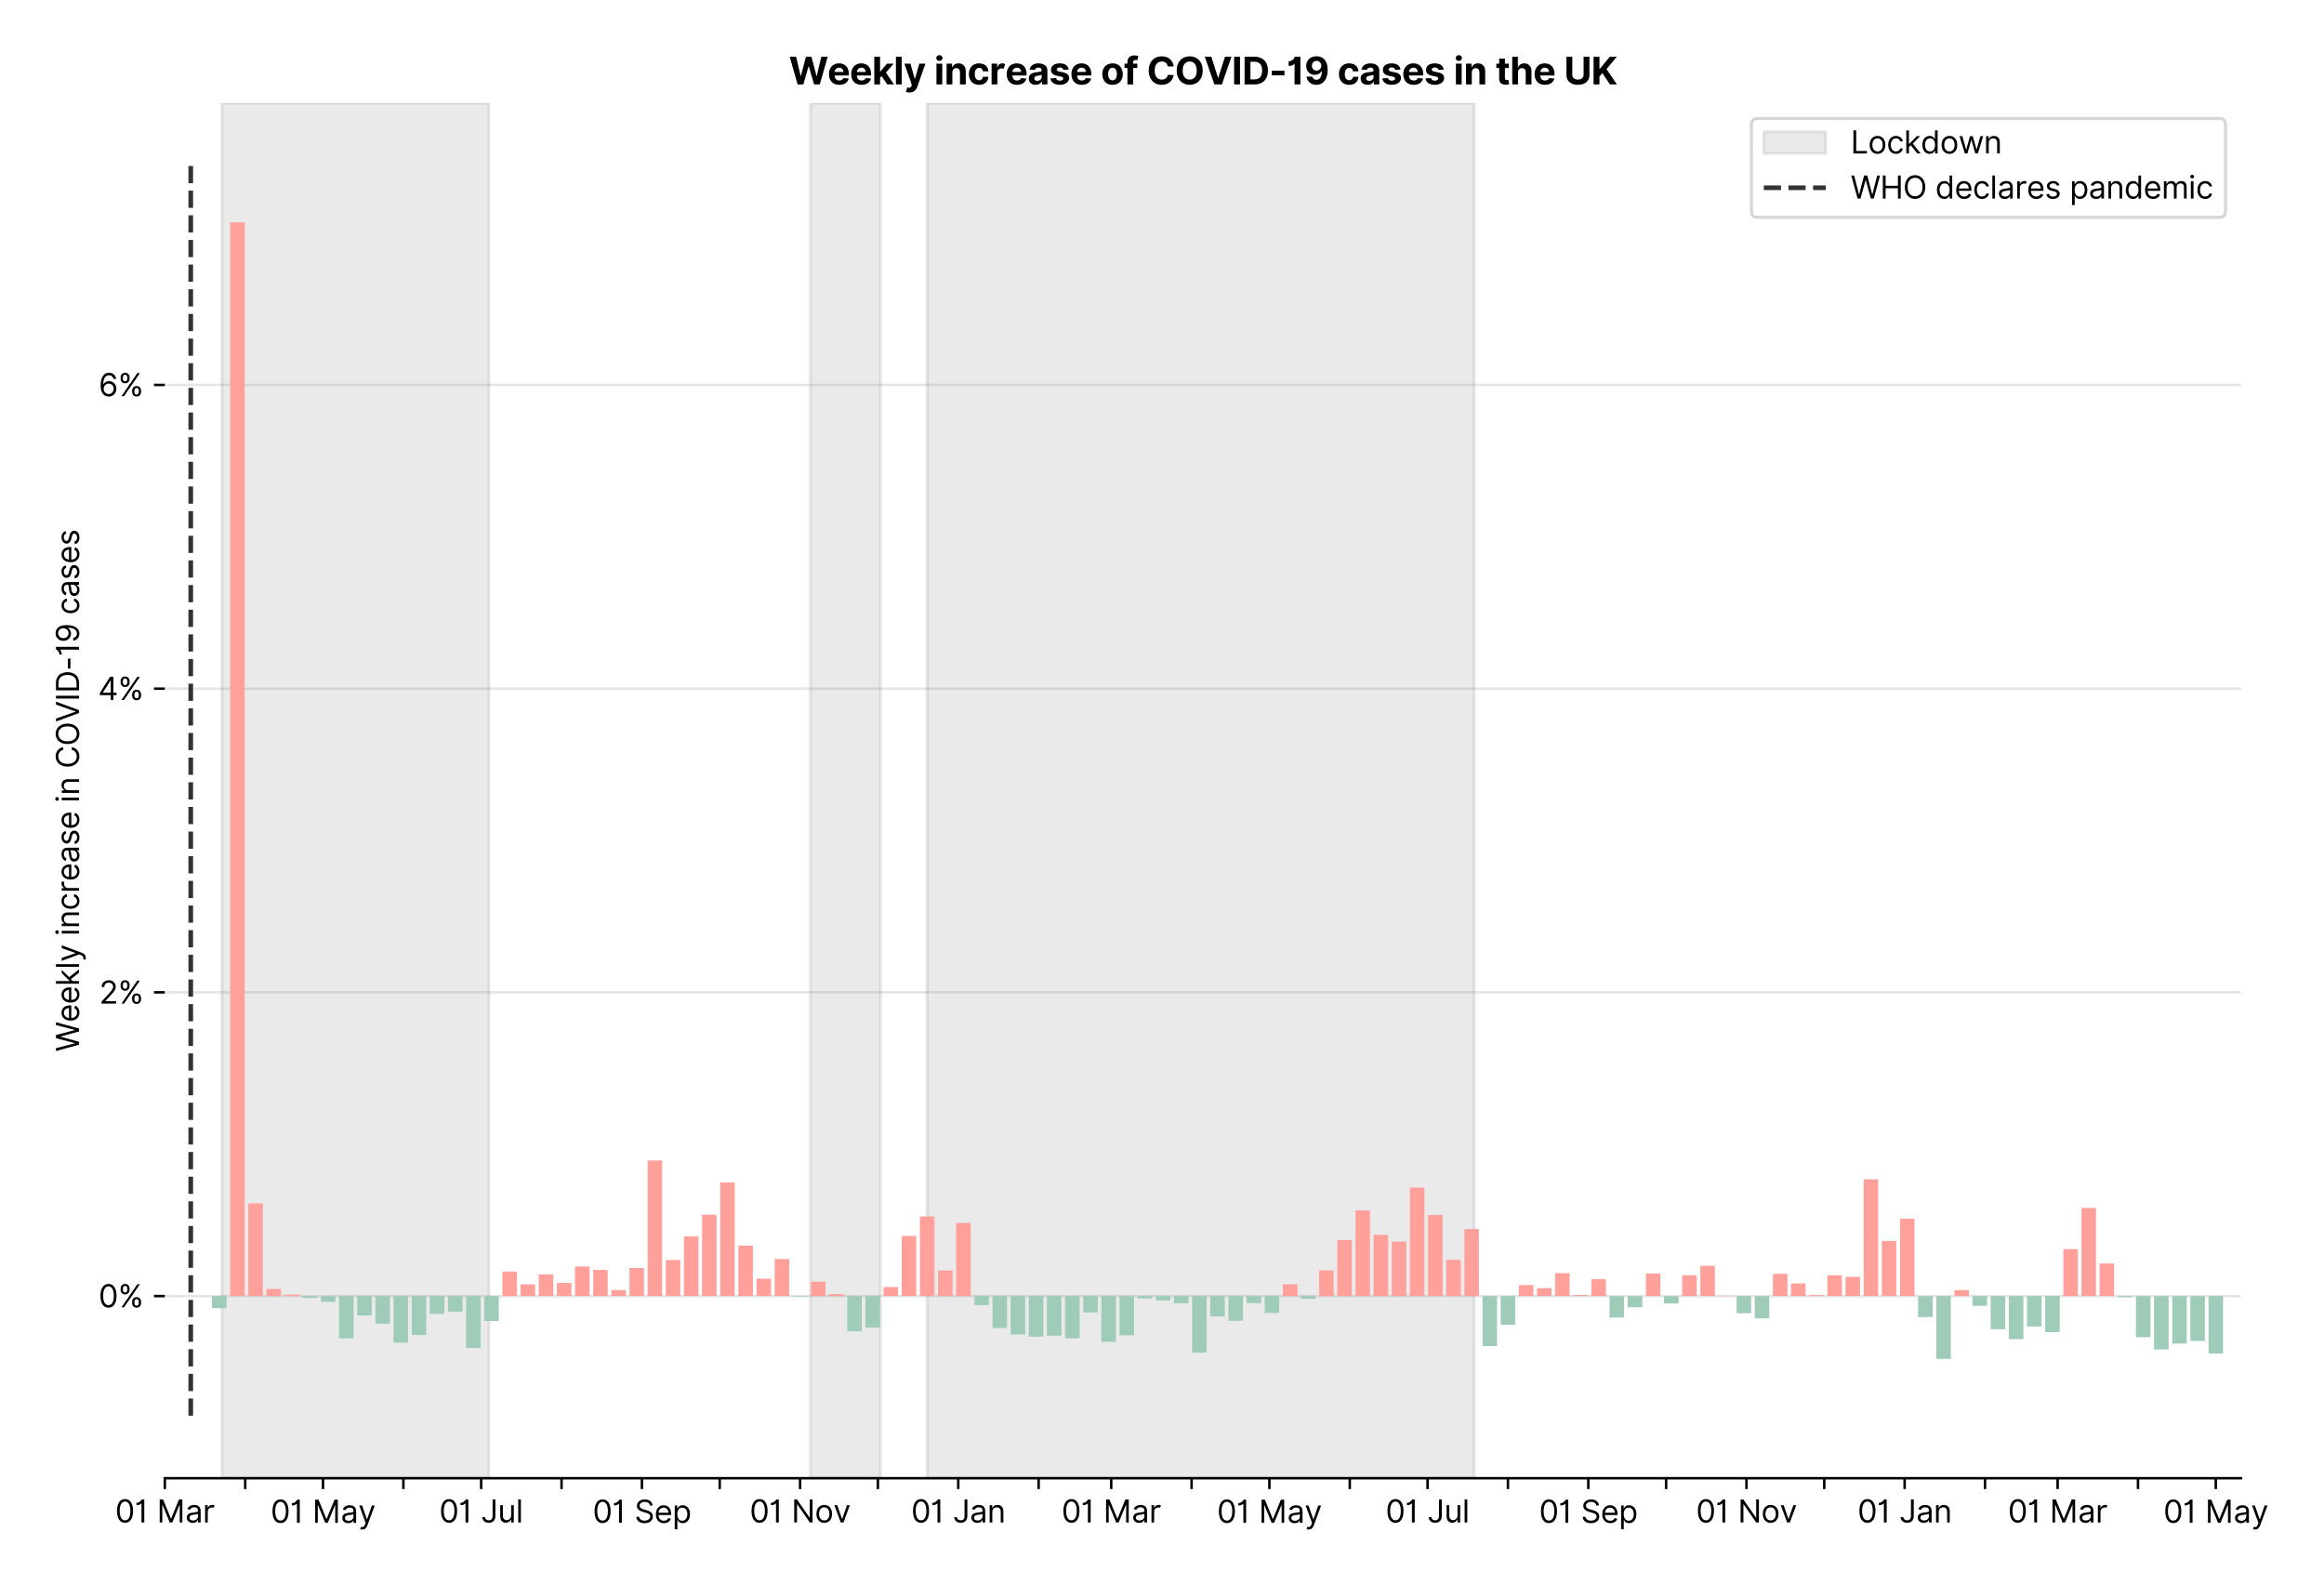 <?xml version="1.0" encoding="utf-8" standalone="no"?>
<!DOCTYPE svg PUBLIC "-//W3C//DTD SVG 1.1//EN"
  "http://www.w3.org/Graphics/SVG/1.1/DTD/svg11.dtd">
<svg xmlns:xlink="http://www.w3.org/1999/xlink" viewBox="0 0 749.534 511.234" xmlns="http://www.w3.org/2000/svg" version="1.1">
 <defs>
  <style type="text/css">*{stroke-linejoin: round; stroke-linecap: butt}</style>
 </defs>
 <g id="figure_1">
  <g id="patch_1">
   <path d="M 0 511.234 
L 749.534 511.234 
L 749.534 0 
L 0 0 
z
" style="fill: #ffffff"/>
  </g>
  <g id="axes_1">
   <g id="patch_2">
    <path d="M 53.163 476.745 
L 722.763 476.745 
L 722.763 33.225 
L 53.163 33.225 
z
" style="fill: #ffffff"/>
   </g>
   <g id="matplotlib.axis_1">
    <g id="xtick_1">
     <g id="line2d_1">
      <defs>
       <path id="m5b5738c728" d="M 0 0 
L 0 3.5 
" style="stroke: #000000; stroke-width: 0.8"/>
      </defs>
      <g>
       <use xlink:href="#m5b5738c728" x="53.163" y="476.745" style="stroke: #000000; stroke-width: 0.8"/>
      </g>
     </g>
     <g id="text_1">
      <!-- 01 Mar -->
      <g transform="translate(37.126 491.018)scale(0.1 -0.1)">
       <defs>
        <path id="Inter-Regular-30" d="M 2000 -64 
Q 1230 -64 806 561 
Q 382 1186 382 2327 
Q 382 3459 809 4088 
Q 1236 4718 2000 4718 
Q 2764 4718 3191 4088 
Q 3618 3459 3618 2327 
Q 3618 1186 3194 561 
Q 2771 -64 2000 -64 
z
M 2000 436 
Q 2509 436 2791 927 
Q 3073 1418 3073 2327 
Q 3073 3234 2789 3730 
Q 2505 4227 2000 4227 
Q 1496 4227 1211 3730 
Q 927 3234 927 2327 
Q 927 1418 1210 927 
Q 1493 436 2000 436 
z
" transform="scale(0.016)"/>
        <path id="Inter-Regular-31" d="M 1973 4655 
L 1973 0 
L 1409 0 
L 1409 3836 
L 1373 3836 
Q 1341 3773 1209 3692 
Q 1077 3611 868 3551 
Q 659 3491 391 3491 
L 391 3964 
Q 661 3964 859 4061 
Q 1057 4159 1190 4291 
Q 1323 4423 1392 4529 
Q 1461 4636 1473 4655 
L 1973 4655 
z
" transform="scale(0.016)"/>
        <path id="Inter-Regular-20" transform="scale(0.016)"/>
        <path id="Inter-Regular-4d" d="M 564 4655 
L 1236 4655 
L 2818 791 
L 2873 791 
L 4455 4655 
L 5127 4655 
L 5127 0 
L 4600 0 
L 4600 3536 
L 4555 3536 
L 3100 0 
L 2591 0 
L 1136 3536 
L 1091 3536 
L 1091 0 
L 564 0 
L 564 4655 
z
" transform="scale(0.016)"/>
        <path id="Inter-Regular-61" d="M 1518 -82 
Q 1186 -82 916 44 
Q 646 170 486 410 
Q 327 650 327 991 
Q 327 1291 445 1478 
Q 564 1666 761 1773 
Q 959 1880 1199 1933 
Q 1439 1986 1682 2018 
Q 2000 2059 2199 2080 
Q 2398 2102 2490 2154 
Q 2582 2207 2582 2336 
L 2582 2355 
Q 2582 2691 2399 2877 
Q 2216 3064 1846 3064 
Q 1461 3064 1243 2895 
Q 1025 2727 936 2536 
L 427 2718 
Q 564 3036 792 3214 
Q 1021 3393 1292 3464 
Q 1564 3536 1827 3536 
Q 1996 3536 2215 3496 
Q 2434 3457 2640 3334 
Q 2846 3211 2982 2963 
Q 3118 2716 3118 2300 
L 3118 0 
L 2582 0 
L 2582 473 
L 2555 473 
Q 2500 359 2373 229 
Q 2246 100 2034 9 
Q 1823 -82 1518 -82 
z
M 1600 400 
Q 1918 400 2137 525 
Q 2357 650 2469 847 
Q 2582 1045 2582 1264 
L 2582 1755 
Q 2548 1714 2433 1681 
Q 2318 1648 2169 1624 
Q 2021 1600 1881 1583 
Q 1741 1566 1655 1555 
Q 1446 1527 1265 1467 
Q 1084 1407 974 1287 
Q 864 1168 864 964 
Q 864 684 1072 542 
Q 1280 400 1600 400 
z
" transform="scale(0.016)"/>
        <path id="Inter-Regular-72" d="M 491 0 
L 491 3491 
L 1009 3491 
L 1009 2964 
L 1046 2964 
Q 1139 3223 1389 3384 
Q 1639 3545 1955 3545 
Q 2100 3545 2209 3511 
Q 2318 3477 2400 3418 
L 2218 2964 
Q 2161 2993 2085 3010 
Q 2009 3027 1909 3027 
Q 1527 3027 1277 2794 
Q 1027 2561 1027 2209 
L 1027 0 
L 491 0 
z
" transform="scale(0.016)"/>
       </defs>
       <use xlink:href="#Inter-Regular-30"/>
       <use xlink:href="#Inter-Regular-31" x="62.5"/>
       <use xlink:href="#Inter-Regular-20" x="106.676"/>
       <use xlink:href="#Inter-Regular-4d" x="134.801"/>
       <use xlink:href="#Inter-Regular-61" x="225.994"/>
       <use xlink:href="#Inter-Regular-72" x="282.386"/>
      </g>
     </g>
    </g>
    <g id="xtick_2">
     <g id="line2d_2">
      <g>
       <use xlink:href="#m5b5738c728" x="79.086" y="476.745" style="stroke: #000000; stroke-width: 0.8"/>
      </g>
     </g>
    </g>
    <g id="xtick_3">
     <g id="line2d_3">
      <g>
       <use xlink:href="#m5b5738c728" x="104.173" y="476.745" style="stroke: #000000; stroke-width: 0.8"/>
      </g>
     </g>
     <g id="text_2">
      <!-- 01 May -->
      <g transform="translate(87.27 491.117)scale(0.1 -0.1)">
       <defs>
        <path id="Inter-Regular-79" d="M 818 -1355 
Q 682 -1355 575 -1333 
Q 468 -1311 427 -1291 
L 564 -818 
Q 857 -893 1053 -814 
Q 1250 -736 1391 -345 
L 1509 -18 
L 218 3491 
L 800 3491 
L 1764 709 
L 1800 709 
L 2764 3491 
L 3346 3491 
L 1846 -564 
Q 1550 -1355 818 -1355 
z
" transform="scale(0.016)"/>
       </defs>
       <use xlink:href="#Inter-Regular-30"/>
       <use xlink:href="#Inter-Regular-31" x="62.5"/>
       <use xlink:href="#Inter-Regular-20" x="106.676"/>
       <use xlink:href="#Inter-Regular-4d" x="134.801"/>
       <use xlink:href="#Inter-Regular-61" x="225.994"/>
       <use xlink:href="#Inter-Regular-79" x="282.386"/>
      </g>
     </g>
    </g>
    <g id="xtick_4">
     <g id="line2d_4">
      <g>
       <use xlink:href="#m5b5738c728" x="130.097" y="476.745" style="stroke: #000000; stroke-width: 0.8"/>
      </g>
     </g>
    </g>
    <g id="xtick_5">
     <g id="line2d_5">
      <g>
       <use xlink:href="#m5b5738c728" x="155.184" y="476.745" style="stroke: #000000; stroke-width: 0.8"/>
      </g>
     </g>
     <g id="text_3">
      <!-- 01 Jul -->
      <g transform="translate(141.64 491.018)scale(0.1 -0.1)">
       <defs>
        <path id="Inter-Regular-4a" d="M 2346 4655 
L 2909 4655 
L 2909 1327 
Q 2909 657 2549 296 
Q 2189 -64 1582 -64 
Q 1200 -64 902 76 
Q 605 216 434 475 
Q 264 734 264 1091 
L 818 1091 
Q 818 795 1034 615 
Q 1250 436 1582 436 
Q 1948 436 2147 664 
Q 2346 893 2346 1327 
L 2346 4655 
z
" transform="scale(0.016)"/>
        <path id="Inter-Regular-75" d="M 2691 1427 
L 2691 3491 
L 3227 3491 
L 3227 0 
L 2691 0 
L 2691 591 
L 2655 591 
Q 2532 325 2273 140 
Q 2014 -45 1618 -45 
Q 1127 -45 809 280 
Q 491 605 491 1273 
L 491 3491 
L 1027 3491 
L 1027 1309 
Q 1027 927 1242 700 
Q 1457 473 1791 473 
Q 1991 473 2199 575 
Q 2407 677 2549 888 
Q 2691 1100 2691 1427 
z
" transform="scale(0.016)"/>
        <path id="Inter-Regular-6c" d="M 1027 4655 
L 1027 0 
L 491 0 
L 491 4655 
L 1027 4655 
z
" transform="scale(0.016)"/>
       </defs>
       <use xlink:href="#Inter-Regular-30"/>
       <use xlink:href="#Inter-Regular-31" x="62.5"/>
       <use xlink:href="#Inter-Regular-20" x="106.676"/>
       <use xlink:href="#Inter-Regular-4a" x="134.801"/>
       <use xlink:href="#Inter-Regular-75" x="189.063"/>
       <use xlink:href="#Inter-Regular-6c" x="247.159"/>
      </g>
     </g>
    </g>
    <g id="xtick_6">
     <g id="line2d_6">
      <g>
       <use xlink:href="#m5b5738c728" x="181.108" y="476.745" style="stroke: #000000; stroke-width: 0.8"/>
      </g>
     </g>
    </g>
    <g id="xtick_7">
     <g id="line2d_7">
      <g>
       <use xlink:href="#m5b5738c728" x="207.031" y="476.745" style="stroke: #000000; stroke-width: 0.8"/>
      </g>
     </g>
     <g id="text_4">
      <!-- 01 Sep -->
      <g transform="translate(191.144 491.117)scale(0.1 -0.1)">
       <defs>
        <path id="Inter-Regular-53" d="M 3109 3491 
Q 3068 3836 2777 4027 
Q 2486 4218 2064 4218 
Q 1600 4218 1318 3999 
Q 1036 3780 1036 3445 
Q 1036 3195 1189 3042 
Q 1343 2889 1553 2803 
Q 1764 2718 1936 2673 
L 2409 2545 
Q 2591 2498 2815 2414 
Q 3039 2330 3244 2185 
Q 3450 2041 3584 1816 
Q 3718 1591 3718 1264 
Q 3718 886 3521 581 
Q 3325 277 2949 97 
Q 2573 -82 2036 -82 
Q 1286 -82 845 272 
Q 405 627 364 1200 
L 946 1200 
Q 968 936 1124 764 
Q 1280 593 1519 510 
Q 1759 427 2036 427 
Q 2359 427 2616 533 
Q 2873 639 3023 828 
Q 3173 1018 3173 1273 
Q 3173 1505 3043 1650 
Q 2914 1795 2702 1886 
Q 2491 1977 2246 2045 
L 1673 2209 
Q 1127 2366 809 2657 
Q 491 2948 491 3418 
Q 491 3809 703 4101 
Q 916 4393 1276 4555 
Q 1636 4718 2082 4718 
Q 2532 4718 2882 4558 
Q 3232 4398 3437 4120 
Q 3643 3843 3655 3491 
L 3109 3491 
z
" transform="scale(0.016)"/>
        <path id="Inter-Regular-65" d="M 1955 -73 
Q 1450 -73 1085 151 
Q 721 375 524 778 
Q 327 1182 327 1718 
Q 327 2255 524 2665 
Q 721 3075 1074 3305 
Q 1427 3536 1900 3536 
Q 2173 3536 2439 3445 
Q 2705 3355 2923 3151 
Q 3141 2948 3270 2614 
Q 3400 2280 3400 1791 
L 3400 1564 
L 866 1564 
Q 884 1005 1183 707 
Q 1482 409 1955 409 
Q 2271 409 2498 545 
Q 2725 682 2827 955 
L 3346 809 
Q 3223 414 2854 170 
Q 2486 -73 1955 -73 
z
M 866 2027 
L 2855 2027 
Q 2855 2470 2595 2762 
Q 2336 3055 1900 3055 
Q 1593 3055 1368 2911 
Q 1143 2768 1013 2533 
Q 884 2298 866 2027 
z
" transform="scale(0.016)"/>
        <path id="Inter-Regular-70" d="M 491 -1309 
L 491 3491 
L 1009 3491 
L 1009 2936 
L 1073 2936 
Q 1132 3027 1237 3169 
Q 1343 3311 1542 3423 
Q 1741 3536 2082 3536 
Q 2523 3536 2859 3315 
Q 3196 3095 3384 2690 
Q 3573 2286 3573 1736 
Q 3573 1182 3384 776 
Q 3196 370 2861 148 
Q 2527 -73 2091 -73 
Q 1755 -73 1552 39 
Q 1350 152 1241 296 
Q 1132 441 1073 536 
L 1027 536 
L 1027 -1309 
L 491 -1309 
z
M 1018 1745 
Q 1018 1152 1276 780 
Q 1534 409 2018 409 
Q 2355 409 2581 587 
Q 2807 766 2921 1069 
Q 3036 1373 3036 1745 
Q 3036 2114 2923 2410 
Q 2811 2707 2585 2881 
Q 2359 3055 2018 3055 
Q 1527 3055 1272 2693 
Q 1018 2332 1018 1745 
z
" transform="scale(0.016)"/>
       </defs>
       <use xlink:href="#Inter-Regular-30"/>
       <use xlink:href="#Inter-Regular-31" x="62.5"/>
       <use xlink:href="#Inter-Regular-20" x="106.676"/>
       <use xlink:href="#Inter-Regular-53" x="134.801"/>
       <use xlink:href="#Inter-Regular-65" x="198.58"/>
       <use xlink:href="#Inter-Regular-70" x="256.818"/>
      </g>
     </g>
    </g>
    <g id="xtick_8">
     <g id="line2d_8">
      <g>
       <use xlink:href="#m5b5738c728" x="232.119" y="476.745" style="stroke: #000000; stroke-width: 0.8"/>
      </g>
     </g>
    </g>
    <g id="xtick_9">
     <g id="line2d_9">
      <g>
       <use xlink:href="#m5b5738c728" x="258.042" y="476.745" style="stroke: #000000; stroke-width: 0.8"/>
      </g>
     </g>
     <g id="text_5">
      <!-- 01 Nov -->
      <g transform="translate(241.771 491.018)scale(0.1 -0.1)">
       <defs>
        <path id="Inter-Regular-4e" d="M 4255 4655 
L 4255 0 
L 3709 0 
L 1173 3655 
L 1127 3655 
L 1127 0 
L 564 0 
L 564 4655 
L 1109 4655 
L 3655 991 
L 3700 991 
L 3700 4655 
L 4255 4655 
z
" transform="scale(0.016)"/>
        <path id="Inter-Regular-6f" d="M 1909 -73 
Q 1436 -73 1080 152 
Q 725 377 526 781 
Q 327 1186 327 1727 
Q 327 2273 526 2679 
Q 725 3086 1080 3311 
Q 1436 3536 1909 3536 
Q 2382 3536 2737 3311 
Q 3093 3086 3292 2679 
Q 3491 2273 3491 1727 
Q 3491 1186 3292 781 
Q 3093 377 2737 152 
Q 2382 -73 1909 -73 
z
M 1909 409 
Q 2268 409 2500 593 
Q 2732 777 2843 1077 
Q 2955 1377 2955 1727 
Q 2955 2077 2843 2379 
Q 2732 2682 2500 2868 
Q 2268 3055 1909 3055 
Q 1550 3055 1318 2868 
Q 1086 2682 975 2379 
Q 864 2077 864 1727 
Q 864 1377 975 1077 
Q 1086 777 1318 593 
Q 1550 409 1909 409 
z
" transform="scale(0.016)"/>
        <path id="Inter-Regular-76" d="M 3346 3491 
L 2055 0 
L 1509 0 
L 218 3491 
L 800 3491 
L 1764 709 
L 1800 709 
L 2764 3491 
L 3346 3491 
z
" transform="scale(0.016)"/>
       </defs>
       <use xlink:href="#Inter-Regular-30"/>
       <use xlink:href="#Inter-Regular-31" x="62.5"/>
       <use xlink:href="#Inter-Regular-20" x="106.676"/>
       <use xlink:href="#Inter-Regular-4e" x="134.801"/>
       <use xlink:href="#Inter-Regular-6f" x="210.085"/>
       <use xlink:href="#Inter-Regular-76" x="269.744"/>
      </g>
     </g>
    </g>
    <g id="xtick_10">
     <g id="line2d_10">
      <g>
       <use xlink:href="#m5b5738c728" x="283.129" y="476.745" style="stroke: #000000; stroke-width: 0.8"/>
      </g>
     </g>
    </g>
    <g id="xtick_11">
     <g id="line2d_11">
      <g>
       <use xlink:href="#m5b5738c728" x="309.053" y="476.745" style="stroke: #000000; stroke-width: 0.8"/>
      </g>
     </g>
     <g id="text_6">
      <!-- 01 Jan -->
      <g transform="translate(293.854 491.018)scale(0.1 -0.1)">
       <defs>
        <path id="Inter-Regular-6e" d="M 1027 2100 
L 1027 0 
L 491 0 
L 491 3491 
L 1009 3491 
L 1009 2945 
L 1055 2945 
Q 1177 3211 1427 3373 
Q 1677 3536 2073 3536 
Q 2602 3536 2928 3211 
Q 3255 2886 3255 2218 
L 3255 0 
L 2718 0 
L 2718 2182 
Q 2718 2593 2504 2824 
Q 2291 3055 1918 3055 
Q 1534 3055 1280 2806 
Q 1027 2557 1027 2100 
z
" transform="scale(0.016)"/>
       </defs>
       <use xlink:href="#Inter-Regular-30"/>
       <use xlink:href="#Inter-Regular-31" x="62.5"/>
       <use xlink:href="#Inter-Regular-20" x="106.676"/>
       <use xlink:href="#Inter-Regular-4a" x="134.801"/>
       <use xlink:href="#Inter-Regular-61" x="189.063"/>
       <use xlink:href="#Inter-Regular-6e" x="245.455"/>
      </g>
     </g>
    </g>
    <g id="xtick_12">
     <g id="line2d_12">
      <g>
       <use xlink:href="#m5b5738c728" x="334.976" y="476.745" style="stroke: #000000; stroke-width: 0.8"/>
      </g>
     </g>
    </g>
    <g id="xtick_13">
     <g id="line2d_13">
      <g>
       <use xlink:href="#m5b5738c728" x="358.391" y="476.745" style="stroke: #000000; stroke-width: 0.8"/>
      </g>
     </g>
     <g id="text_7">
      <!-- 01 Mar -->
      <g transform="translate(342.355 491.018)scale(0.1 -0.1)">
       <use xlink:href="#Inter-Regular-30"/>
       <use xlink:href="#Inter-Regular-31" x="62.5"/>
       <use xlink:href="#Inter-Regular-20" x="106.676"/>
       <use xlink:href="#Inter-Regular-4d" x="134.801"/>
       <use xlink:href="#Inter-Regular-61" x="225.994"/>
       <use xlink:href="#Inter-Regular-72" x="282.386"/>
      </g>
     </g>
    </g>
    <g id="xtick_14">
     <g id="line2d_14">
      <g>
       <use xlink:href="#m5b5738c728" x="384.315" y="476.745" style="stroke: #000000; stroke-width: 0.8"/>
      </g>
     </g>
    </g>
    <g id="xtick_15">
     <g id="line2d_15">
      <g>
       <use xlink:href="#m5b5738c728" x="409.402" y="476.745" style="stroke: #000000; stroke-width: 0.8"/>
      </g>
     </g>
     <g id="text_8">
      <!-- 01 May -->
      <g transform="translate(392.499 491.117)scale(0.1 -0.1)">
       <use xlink:href="#Inter-Regular-30"/>
       <use xlink:href="#Inter-Regular-31" x="62.5"/>
       <use xlink:href="#Inter-Regular-20" x="106.676"/>
       <use xlink:href="#Inter-Regular-4d" x="134.801"/>
       <use xlink:href="#Inter-Regular-61" x="225.994"/>
       <use xlink:href="#Inter-Regular-79" x="282.386"/>
      </g>
     </g>
    </g>
    <g id="xtick_16">
     <g id="line2d_16">
      <g>
       <use xlink:href="#m5b5738c728" x="435.326" y="476.745" style="stroke: #000000; stroke-width: 0.8"/>
      </g>
     </g>
    </g>
    <g id="xtick_17">
     <g id="line2d_17">
      <g>
       <use xlink:href="#m5b5738c728" x="460.413" y="476.745" style="stroke: #000000; stroke-width: 0.8"/>
      </g>
     </g>
     <g id="text_9">
      <!-- 01 Jul -->
      <g transform="translate(446.869 491.018)scale(0.1 -0.1)">
       <use xlink:href="#Inter-Regular-30"/>
       <use xlink:href="#Inter-Regular-31" x="62.5"/>
       <use xlink:href="#Inter-Regular-20" x="106.676"/>
       <use xlink:href="#Inter-Regular-4a" x="134.801"/>
       <use xlink:href="#Inter-Regular-75" x="189.063"/>
       <use xlink:href="#Inter-Regular-6c" x="247.159"/>
      </g>
     </g>
    </g>
    <g id="xtick_18">
     <g id="line2d_18">
      <g>
       <use xlink:href="#m5b5738c728" x="486.337" y="476.745" style="stroke: #000000; stroke-width: 0.8"/>
      </g>
     </g>
    </g>
    <g id="xtick_19">
     <g id="line2d_19">
      <g>
       <use xlink:href="#m5b5738c728" x="512.26" y="476.745" style="stroke: #000000; stroke-width: 0.8"/>
      </g>
     </g>
     <g id="text_10">
      <!-- 01 Sep -->
      <g transform="translate(496.373 491.117)scale(0.1 -0.1)">
       <use xlink:href="#Inter-Regular-30"/>
       <use xlink:href="#Inter-Regular-31" x="62.5"/>
       <use xlink:href="#Inter-Regular-20" x="106.676"/>
       <use xlink:href="#Inter-Regular-53" x="134.801"/>
       <use xlink:href="#Inter-Regular-65" x="198.58"/>
       <use xlink:href="#Inter-Regular-70" x="256.818"/>
      </g>
     </g>
    </g>
    <g id="xtick_20">
     <g id="line2d_20">
      <g>
       <use xlink:href="#m5b5738c728" x="537.347" y="476.745" style="stroke: #000000; stroke-width: 0.8"/>
      </g>
     </g>
    </g>
    <g id="xtick_21">
     <g id="line2d_21">
      <g>
       <use xlink:href="#m5b5738c728" x="563.271" y="476.745" style="stroke: #000000; stroke-width: 0.8"/>
      </g>
     </g>
     <g id="text_11">
      <!-- 01 Nov -->
      <g transform="translate(547 491.018)scale(0.1 -0.1)">
       <use xlink:href="#Inter-Regular-30"/>
       <use xlink:href="#Inter-Regular-31" x="62.5"/>
       <use xlink:href="#Inter-Regular-20" x="106.676"/>
       <use xlink:href="#Inter-Regular-4e" x="134.801"/>
       <use xlink:href="#Inter-Regular-6f" x="210.085"/>
       <use xlink:href="#Inter-Regular-76" x="269.744"/>
      </g>
     </g>
    </g>
    <g id="xtick_22">
     <g id="line2d_22">
      <g>
       <use xlink:href="#m5b5738c728" x="588.358" y="476.745" style="stroke: #000000; stroke-width: 0.8"/>
      </g>
     </g>
    </g>
    <g id="xtick_23">
     <g id="line2d_23">
      <g>
       <use xlink:href="#m5b5738c728" x="614.282" y="476.745" style="stroke: #000000; stroke-width: 0.8"/>
      </g>
     </g>
     <g id="text_12">
      <!-- 01 Jan -->
      <g transform="translate(599.083 491.018)scale(0.1 -0.1)">
       <use xlink:href="#Inter-Regular-30"/>
       <use xlink:href="#Inter-Regular-31" x="62.5"/>
       <use xlink:href="#Inter-Regular-20" x="106.676"/>
       <use xlink:href="#Inter-Regular-4a" x="134.801"/>
       <use xlink:href="#Inter-Regular-61" x="189.063"/>
       <use xlink:href="#Inter-Regular-6e" x="245.455"/>
      </g>
     </g>
    </g>
    <g id="xtick_24">
     <g id="line2d_24">
      <g>
       <use xlink:href="#m5b5738c728" x="640.205" y="476.745" style="stroke: #000000; stroke-width: 0.8"/>
      </g>
     </g>
    </g>
    <g id="xtick_25">
     <g id="line2d_25">
      <g>
       <use xlink:href="#m5b5738c728" x="663.62" y="476.745" style="stroke: #000000; stroke-width: 0.8"/>
      </g>
     </g>
     <g id="text_13">
      <!-- 01 Mar -->
      <g transform="translate(647.583 491.018)scale(0.1 -0.1)">
       <use xlink:href="#Inter-Regular-30"/>
       <use xlink:href="#Inter-Regular-31" x="62.5"/>
       <use xlink:href="#Inter-Regular-20" x="106.676"/>
       <use xlink:href="#Inter-Regular-4d" x="134.801"/>
       <use xlink:href="#Inter-Regular-61" x="225.994"/>
       <use xlink:href="#Inter-Regular-72" x="282.386"/>
      </g>
     </g>
    </g>
    <g id="xtick_26">
     <g id="line2d_26">
      <g>
       <use xlink:href="#m5b5738c728" x="689.544" y="476.745" style="stroke: #000000; stroke-width: 0.8"/>
      </g>
     </g>
    </g>
    <g id="xtick_27">
     <g id="line2d_27">
      <g>
       <use xlink:href="#m5b5738c728" x="714.631" y="476.745" style="stroke: #000000; stroke-width: 0.8"/>
      </g>
     </g>
     <g id="text_14">
      <!-- 01 May -->
      <g transform="translate(697.728 491.117)scale(0.1 -0.1)">
       <use xlink:href="#Inter-Regular-30"/>
       <use xlink:href="#Inter-Regular-31" x="62.5"/>
       <use xlink:href="#Inter-Regular-20" x="106.676"/>
       <use xlink:href="#Inter-Regular-4d" x="134.801"/>
       <use xlink:href="#Inter-Regular-61" x="225.994"/>
       <use xlink:href="#Inter-Regular-79" x="282.386"/>
      </g>
     </g>
    </g>
   </g>
   <g id="matplotlib.axis_2">
    <g id="ytick_1">
     <g id="line2d_28">
      <path d="M 53.163 417.998 
L 722.763 417.998 
" clip-path="url(#pbb64cd59ce)" style="fill: none; stroke: #e5e5e5; stroke-width: 0.8; stroke-linecap: square"/>
     </g>
     <g id="line2d_29">
      <defs>
       <path id="m50f4c45d39" d="M 0 0 
L -3.5 0 
" style="stroke: #000000; stroke-width: 0.8"/>
      </defs>
      <g>
       <use xlink:href="#m50f4c45d39" x="53.163" y="417.998" style="stroke: #000000; stroke-width: 0.8"/>
      </g>
     </g>
     <g id="text_15">
      <!-- 0% -->
      <g transform="translate(31.788 421.634)scale(0.1 -0.1)">
       <defs>
        <path id="Inter-Regular-25" d="M 2855 873 
L 2855 1118 
Q 2855 1373 2960 1585 
Q 3066 1798 3269 1926 
Q 3473 2055 3764 2055 
Q 4059 2055 4259 1926 
Q 4459 1798 4561 1585 
Q 4664 1373 4664 1118 
L 4664 873 
Q 4664 618 4560 405 
Q 4457 193 4256 64 
Q 4055 -64 3764 -64 
Q 3468 -64 3266 64 
Q 3064 193 2959 405 
Q 2855 618 2855 873 
z
M 536 3536 
L 536 3782 
Q 536 4036 642 4248 
Q 748 4461 951 4589 
Q 1155 4718 1446 4718 
Q 1741 4718 1941 4589 
Q 2141 4461 2243 4248 
Q 2346 4036 2346 3782 
L 2346 3536 
Q 2346 3282 2242 3069 
Q 2139 2857 1937 2728 
Q 1736 2600 1446 2600 
Q 1150 2600 948 2728 
Q 746 2857 641 3069 
Q 536 3282 536 3536 
z
M 709 0 
L 3909 4655 
L 4427 4655 
L 1227 0 
L 709 0 
z
M 3318 1118 
L 3318 873 
Q 3318 661 3418 494 
Q 3518 327 3764 327 
Q 4002 327 4101 494 
Q 4200 661 4200 873 
L 4200 1118 
Q 4200 1330 4104 1497 
Q 4009 1664 3764 1664 
Q 3525 1664 3421 1497 
Q 3318 1330 3318 1118 
z
M 1000 3782 
L 1000 3536 
Q 1000 3325 1100 3158 
Q 1200 2991 1446 2991 
Q 1684 2991 1783 3158 
Q 1882 3325 1882 3536 
L 1882 3782 
Q 1882 3993 1786 4160 
Q 1691 4327 1446 4327 
Q 1207 4327 1103 4160 
Q 1000 3993 1000 3782 
z
" transform="scale(0.016)"/>
       </defs>
       <use xlink:href="#Inter-Regular-30"/>
       <use xlink:href="#Inter-Regular-25" x="62.5"/>
      </g>
     </g>
    </g>
    <g id="ytick_2">
     <g id="line2d_30">
      <path d="M 53.163 320.047 
L 722.763 320.047 
" clip-path="url(#pbb64cd59ce)" style="fill: none; stroke: #e5e5e5; stroke-width: 0.8; stroke-linecap: square"/>
     </g>
     <g id="line2d_31">
      <g>
       <use xlink:href="#m50f4c45d39" x="53.163" y="320.047" style="stroke: #000000; stroke-width: 0.8"/>
      </g>
     </g>
     <g id="text_16">
      <!-- 2% -->
      <g transform="translate(31.986 323.683)scale(0.1 -0.1)">
       <defs>
        <path id="Inter-Regular-32" d="M 482 0 
L 482 409 
L 2018 2091 
Q 2289 2386 2464 2605 
Q 2639 2825 2724 3019 
Q 2809 3214 2809 3427 
Q 2809 3795 2553 4011 
Q 2298 4227 1918 4227 
Q 1514 4227 1275 3985 
Q 1036 3743 1036 3345 
L 500 3345 
Q 500 3755 688 4064 
Q 877 4373 1203 4545 
Q 1530 4718 1936 4718 
Q 2346 4718 2661 4545 
Q 2977 4373 3156 4079 
Q 3336 3786 3336 3427 
Q 3336 3170 3244 2926 
Q 3152 2682 2926 2383 
Q 2700 2084 2300 1655 
L 1255 536 
L 1255 500 
L 3418 500 
L 3418 0 
L 482 0 
z
" transform="scale(0.016)"/>
       </defs>
       <use xlink:href="#Inter-Regular-32"/>
       <use xlink:href="#Inter-Regular-25" x="60.511"/>
      </g>
     </g>
    </g>
    <g id="ytick_3">
     <g id="line2d_32">
      <path d="M 53.163 222.096 
L 722.763 222.096 
" clip-path="url(#pbb64cd59ce)" style="fill: none; stroke: #e5e5e5; stroke-width: 0.8; stroke-linecap: square"/>
     </g>
     <g id="line2d_33">
      <g>
       <use xlink:href="#m50f4c45d39" x="53.163" y="222.096" style="stroke: #000000; stroke-width: 0.8"/>
      </g>
     </g>
     <g id="text_17">
      <!-- 4% -->
      <g transform="translate(31.617 225.732)scale(0.1 -0.1)">
       <defs>
        <path id="Inter-Regular-34" d="M 373 955 
L 373 1418 
L 2418 4655 
L 3100 4655 
L 3100 1455 
L 3736 1455 
L 3736 955 
L 3100 955 
L 3100 0 
L 2564 0 
L 2564 955 
L 373 955 
z
M 2564 1455 
L 2564 3936 
L 2527 3936 
L 982 1491 
L 982 1455 
L 2564 1455 
z
" transform="scale(0.016)"/>
       </defs>
       <use xlink:href="#Inter-Regular-34"/>
       <use xlink:href="#Inter-Regular-25" x="64.205"/>
      </g>
     </g>
    </g>
    <g id="ytick_4">
     <g id="line2d_34">
      <path d="M 53.163 124.145 
L 722.763 124.145 
" clip-path="url(#pbb64cd59ce)" style="fill: none; stroke: #e5e5e5; stroke-width: 0.8; stroke-linecap: square"/>
     </g>
     <g id="line2d_35">
      <g>
       <use xlink:href="#m50f4c45d39" x="53.163" y="124.145" style="stroke: #000000; stroke-width: 0.8"/>
      </g>
     </g>
     <g id="text_18">
      <!-- 6% -->
      <g transform="translate(31.802 127.781)scale(0.1 -0.1)">
       <defs>
        <path id="Inter-Regular-36" d="M 2027 -64 
Q 1741 -59 1454 45 
Q 1168 150 932 399 
Q 696 648 552 1074 
Q 409 1500 409 2145 
Q 409 3386 861 4056 
Q 1314 4727 2100 4727 
Q 2686 4727 3073 4384 
Q 3461 4041 3546 3491 
L 2991 3491 
Q 2914 3811 2691 4019 
Q 2468 4227 2100 4227 
Q 1559 4227 1249 3755 
Q 939 3284 936 2427 
L 973 2427 
Q 1164 2716 1461 2880 
Q 1759 3045 2118 3045 
Q 2518 3045 2850 2846 
Q 3182 2648 3382 2299 
Q 3582 1950 3582 1500 
Q 3582 1068 3389 710 
Q 3196 352 2847 142 
Q 2498 -68 2027 -64 
z
M 2027 436 
Q 2314 436 2542 579 
Q 2771 723 2903 964 
Q 3036 1205 3036 1500 
Q 3036 1789 2908 2026 
Q 2780 2264 2556 2404 
Q 2332 2545 2046 2545 
Q 1757 2545 1525 2397 
Q 1293 2250 1157 2010 
Q 1021 1770 1018 1491 
Q 1018 1214 1149 973 
Q 1280 732 1508 584 
Q 1736 436 2027 436 
z
" transform="scale(0.016)"/>
       </defs>
       <use xlink:href="#Inter-Regular-36"/>
       <use xlink:href="#Inter-Regular-25" x="62.358"/>
      </g>
     </g>
    </g>
    <g id="text_19">
     <!-- Weekly increase in COVID-19 cases -->
     <g transform="translate(25.5 339.178)rotate(-90)scale(0.1 -0.1)">
      <defs>
       <path id="Inter-Regular-57" d="M 1409 0 
L 136 4655 
L 709 4655 
L 1682 864 
L 1727 864 
L 2718 4655 
L 3355 4655 
L 4346 864 
L 4391 864 
L 5364 4655 
L 5936 4655 
L 4664 0 
L 4082 0 
L 3055 3709 
L 3018 3709 
L 1991 0 
L 1409 0 
z
" transform="scale(0.016)"/>
       <path id="Inter-Regular-6b" d="M 491 0 
L 491 4655 
L 1027 4655 
L 1027 1936 
L 1091 1936 
L 2618 3491 
L 3282 3491 
L 1807 2000 
L 3391 0 
L 2709 0 
L 1402 1655 
L 1027 1307 
L 1027 0 
L 491 0 
z
" transform="scale(0.016)"/>
       <path id="Inter-Regular-69" d="M 491 0 
L 491 3491 
L 1027 3491 
L 1027 0 
L 491 0 
z
M 764 4073 
Q 607 4073 494 4179 
Q 382 4286 382 4436 
Q 382 4586 494 4693 
Q 607 4800 764 4800 
Q 921 4800 1033 4693 
Q 1146 4586 1146 4436 
Q 1146 4286 1033 4179 
Q 921 4073 764 4073 
z
" transform="scale(0.016)"/>
       <path id="Inter-Regular-63" d="M 1909 -73 
Q 1418 -73 1063 159 
Q 709 391 518 798 
Q 327 1205 327 1727 
Q 327 2259 524 2667 
Q 721 3075 1074 3305 
Q 1427 3536 1900 3536 
Q 2268 3536 2563 3400 
Q 2859 3264 3047 3018 
Q 3236 2773 3282 2445 
L 2746 2445 
Q 2684 2684 2474 2869 
Q 2264 3055 1909 3055 
Q 1439 3055 1151 2697 
Q 864 2339 864 1745 
Q 864 1139 1148 774 
Q 1432 409 1909 409 
Q 2223 409 2447 570 
Q 2671 732 2746 1018 
L 3282 1018 
Q 3236 709 3058 462 
Q 2880 216 2588 71 
Q 2296 -73 1909 -73 
z
" transform="scale(0.016)"/>
       <path id="Inter-Regular-73" d="M 2964 2709 
L 2482 2573 
Q 2411 2755 2245 2914 
Q 2080 3073 1727 3073 
Q 1407 3073 1194 2926 
Q 982 2780 982 2555 
Q 982 2355 1127 2239 
Q 1273 2123 1582 2045 
L 2100 1918 
Q 3027 1691 3027 973 
Q 3027 673 2855 436 
Q 2684 200 2377 63 
Q 2071 -73 1664 -73 
Q 1130 -73 780 159 
Q 430 391 336 836 
L 846 964 
Q 989 400 1655 400 
Q 2030 400 2251 560 
Q 2473 720 2473 945 
Q 2473 1316 1955 1436 
L 1373 1573 
Q 893 1686 669 1926 
Q 446 2166 446 2527 
Q 446 2823 613 3050 
Q 780 3277 1069 3406 
Q 1359 3536 1727 3536 
Q 2246 3536 2542 3309 
Q 2839 3082 2964 2709 
z
" transform="scale(0.016)"/>
       <path id="Inter-Regular-43" d="M 4309 3200 
L 3746 3200 
Q 3677 3523 3484 3743 
Q 3291 3964 3018 4077 
Q 2746 4191 2436 4191 
Q 2014 4191 1672 3977 
Q 1330 3764 1128 3348 
Q 927 2932 927 2327 
Q 927 1723 1128 1307 
Q 1330 891 1672 677 
Q 2014 464 2436 464 
Q 2746 464 3018 577 
Q 3291 691 3484 911 
Q 3677 1132 3746 1455 
L 4309 1455 
Q 4223 977 3957 637 
Q 3691 298 3298 117 
Q 2905 -64 2436 -64 
Q 1841 -64 1377 227 
Q 914 518 648 1054 
Q 382 1591 382 2327 
Q 382 3064 648 3600 
Q 914 4136 1377 4427 
Q 1841 4718 2436 4718 
Q 2905 4718 3298 4537 
Q 3691 4357 3957 4017 
Q 4223 3677 4309 3200 
z
" transform="scale(0.016)"/>
       <path id="Inter-Regular-4f" d="M 4491 2327 
Q 4491 1591 4225 1054 
Q 3959 518 3495 227 
Q 3032 -64 2436 -64 
Q 1841 -64 1377 227 
Q 914 518 648 1054 
Q 382 1591 382 2327 
Q 382 3064 648 3600 
Q 914 4136 1377 4427 
Q 1841 4718 2436 4718 
Q 3032 4718 3495 4427 
Q 3959 4136 4225 3600 
Q 4491 3064 4491 2327 
z
M 3946 2327 
Q 3946 2932 3744 3348 
Q 3543 3764 3201 3977 
Q 2859 4191 2436 4191 
Q 2014 4191 1672 3977 
Q 1330 3764 1128 3348 
Q 927 2932 927 2327 
Q 927 1723 1128 1307 
Q 1330 891 1672 677 
Q 2014 464 2436 464 
Q 2859 464 3201 677 
Q 3543 891 3744 1307 
Q 3946 1723 3946 2327 
z
" transform="scale(0.016)"/>
       <path id="Inter-Regular-56" d="M 755 4655 
L 2136 736 
L 2191 736 
L 3573 4655 
L 4164 4655 
L 2455 0 
L 1873 0 
L 164 4655 
L 755 4655 
z
" transform="scale(0.016)"/>
       <path id="Inter-Regular-49" d="M 1127 4655 
L 1127 0 
L 564 0 
L 564 4655 
L 1127 4655 
z
" transform="scale(0.016)"/>
       <path id="Inter-Regular-44" d="M 2000 0 
L 564 0 
L 564 4655 
L 2064 4655 
Q 2741 4655 3223 4376 
Q 3705 4098 3961 3578 
Q 4218 3059 4218 2336 
Q 4218 1609 3959 1085 
Q 3700 561 3204 280 
Q 2709 0 2000 0 
z
M 1127 500 
L 1964 500 
Q 2830 500 3251 992 
Q 3673 1484 3673 2336 
Q 3673 3182 3259 3668 
Q 2846 4155 2027 4155 
L 1127 4155 
L 1127 500 
z
" transform="scale(0.016)"/>
       <path id="Inter-Regular-2d" d="M 2491 2245 
L 2491 1745 
L 455 1745 
L 455 2245 
L 2491 2245 
z
" transform="scale(0.016)"/>
       <path id="Inter-Regular-39" d="M 1964 4727 
Q 2250 4725 2536 4618 
Q 2823 4511 3059 4263 
Q 3296 4016 3439 3590 
Q 3582 3164 3582 2518 
Q 3582 1277 3128 606 
Q 2675 -64 1891 -64 
Q 1305 -64 916 278 
Q 527 620 446 1173 
L 1000 1173 
Q 1075 852 1299 644 
Q 1523 436 1891 436 
Q 2430 436 2742 906 
Q 3055 1377 3055 2236 
L 3018 2236 
Q 2827 1950 2530 1784 
Q 2234 1618 1873 1618 
Q 1473 1618 1140 1817 
Q 807 2016 608 2365 
Q 409 2714 409 3164 
Q 409 3595 601 3952 
Q 793 4309 1142 4520 
Q 1491 4732 1964 4727 
z
M 1964 4227 
Q 1677 4227 1449 4084 
Q 1221 3941 1088 3700 
Q 955 3459 955 3164 
Q 955 2873 1083 2635 
Q 1211 2398 1435 2258 
Q 1659 2118 1946 2118 
Q 2232 2118 2465 2266 
Q 2698 2414 2835 2654 
Q 2973 2895 2973 3173 
Q 2973 3450 2842 3691 
Q 2711 3932 2483 4079 
Q 2255 4227 1964 4227 
z
" transform="scale(0.016)"/>
      </defs>
      <use xlink:href="#Inter-Regular-57"/>
      <use xlink:href="#Inter-Regular-65" x="94.886"/>
      <use xlink:href="#Inter-Regular-65" x="153.125"/>
      <use xlink:href="#Inter-Regular-6b" x="211.364"/>
      <use xlink:href="#Inter-Regular-6c" x="265.767"/>
      <use xlink:href="#Inter-Regular-79" x="289.489"/>
      <use xlink:href="#Inter-Regular-20" x="345.171"/>
      <use xlink:href="#Inter-Regular-69" x="373.296"/>
      <use xlink:href="#Inter-Regular-6e" x="397.017"/>
      <use xlink:href="#Inter-Regular-63" x="455.54"/>
      <use xlink:href="#Inter-Regular-72" x="511.364"/>
      <use xlink:href="#Inter-Regular-65" x="549.716"/>
      <use xlink:href="#Inter-Regular-61" x="607.955"/>
      <use xlink:href="#Inter-Regular-73" x="664.347"/>
      <use xlink:href="#Inter-Regular-65" x="716.619"/>
      <use xlink:href="#Inter-Regular-20" x="774.858"/>
      <use xlink:href="#Inter-Regular-69" x="802.983"/>
      <use xlink:href="#Inter-Regular-6e" x="826.705"/>
      <use xlink:href="#Inter-Regular-20" x="885.227"/>
      <use xlink:href="#Inter-Regular-43" x="913.352"/>
      <use xlink:href="#Inter-Regular-4f" x="986.08"/>
      <use xlink:href="#Inter-Regular-56" x="1062.216"/>
      <use xlink:href="#Inter-Regular-49" x="1129.83"/>
      <use xlink:href="#Inter-Regular-44" x="1156.25"/>
      <use xlink:href="#Inter-Regular-2d" x="1228.125"/>
      <use xlink:href="#Inter-Regular-31" x="1274.148"/>
      <use xlink:href="#Inter-Regular-39" x="1318.324"/>
      <use xlink:href="#Inter-Regular-20" x="1380.682"/>
      <use xlink:href="#Inter-Regular-63" x="1408.807"/>
      <use xlink:href="#Inter-Regular-61" x="1464.631"/>
      <use xlink:href="#Inter-Regular-73" x="1521.023"/>
      <use xlink:href="#Inter-Regular-65" x="1573.296"/>
      <use xlink:href="#Inter-Regular-73" x="1631.534"/>
     </g>
    </g>
   </g>
   <g id="patch_3">
    <path d="M 71.56 476.745 
L 71.56 33.225 
L 157.693 33.225 
L 157.693 476.745 
z
" clip-path="url(#pbb64cd59ce)" style="fill: #777777; opacity: 0.15; stroke: #777777; stroke-linejoin: miter"/>
   </g>
   <g id="patch_4">
    <path d="M 261.387 476.745 
L 261.387 33.225 
L 283.966 33.225 
L 283.966 476.745 
z
" clip-path="url(#pbb64cd59ce)" style="fill: #777777; opacity: 0.15; stroke: #777777; stroke-linejoin: miter"/>
   </g>
   <g id="patch_5">
    <path d="M 299.018 476.745 
L 299.018 33.225 
L 475.465 33.225 
L 475.465 476.745 
z
" clip-path="url(#pbb64cd59ce)" style="fill: #777777; opacity: 0.15; stroke: #777777; stroke-linejoin: miter"/>
   </g>
   <g id="patch_6">
    <path d="M 0 0 
z
" clip-path="url(#pbb64cd59ce)" style="fill: #ffa09b"/>
   </g>
   <g id="patch_7">
    <path d="M 68.382 417.998 
L 73.065 417.998 
L 73.065 421.903 
L 68.382 421.903 
z
" clip-path="url(#pbb64cd59ce)" style="fill: #9eccb8"/>
   </g>
   <g id="patch_8">
    <path d="M 74.236 417.998 
L 78.919 417.998 
L 78.919 71.712 
L 74.236 71.712 
z
" clip-path="url(#pbb64cd59ce)" style="fill: #ffa09b"/>
   </g>
   <g id="patch_9">
    <path d="M 80.09 417.998 
L 84.772 417.998 
L 84.772 388.087 
L 80.09 388.087 
z
" clip-path="url(#pbb64cd59ce)" style="fill: #ffa09b"/>
   </g>
   <g id="patch_10">
    <path d="M 85.943 417.998 
L 90.626 417.998 
L 90.626 415.716 
L 85.943 415.716 
z
" clip-path="url(#pbb64cd59ce)" style="fill: #ffa09b"/>
   </g>
   <g id="patch_11">
    <path d="M 91.797 417.998 
L 96.48 417.998 
L 96.48 417.525 
L 91.797 417.525 
z
" clip-path="url(#pbb64cd59ce)" style="fill: #ffa09b"/>
   </g>
   <g id="patch_12">
    <path d="M 97.651 417.998 
L 102.334 417.998 
L 102.334 418.581 
L 97.651 418.581 
z
" clip-path="url(#pbb64cd59ce)" style="fill: #9eccb8"/>
   </g>
   <g id="patch_13">
    <path d="M 103.504 417.998 
L 108.187 417.998 
L 108.187 419.881 
L 103.504 419.881 
z
" clip-path="url(#pbb64cd59ce)" style="fill: #9eccb8"/>
   </g>
   <g id="patch_14">
    <path d="M 109.358 417.998 
L 114.041 417.998 
L 114.041 431.646 
L 109.358 431.646 
z
" clip-path="url(#pbb64cd59ce)" style="fill: #9eccb8"/>
   </g>
   <g id="patch_15">
    <path d="M 115.212 417.998 
L 119.895 417.998 
L 119.895 424.249 
L 115.212 424.249 
z
" clip-path="url(#pbb64cd59ce)" style="fill: #9eccb8"/>
   </g>
   <g id="patch_16">
    <path d="M 121.065 417.998 
L 125.748 417.998 
L 125.748 426.918 
L 121.065 426.918 
z
" clip-path="url(#pbb64cd59ce)" style="fill: #9eccb8"/>
   </g>
   <g id="patch_17">
    <path d="M 126.919 417.998 
L 131.602 417.998 
L 131.602 433.012 
L 126.919 433.012 
z
" clip-path="url(#pbb64cd59ce)" style="fill: #9eccb8"/>
   </g>
   <g id="patch_18">
    <path d="M 132.773 417.998 
L 137.456 417.998 
L 137.456 430.544 
L 132.773 430.544 
z
" clip-path="url(#pbb64cd59ce)" style="fill: #9eccb8"/>
   </g>
   <g id="patch_19">
    <path d="M 138.627 417.998 
L 143.31 417.998 
L 143.31 423.728 
L 138.627 423.728 
z
" clip-path="url(#pbb64cd59ce)" style="fill: #9eccb8"/>
   </g>
   <g id="patch_20">
    <path d="M 144.48 417.998 
L 149.163 417.998 
L 149.163 422.998 
L 144.48 422.998 
z
" clip-path="url(#pbb64cd59ce)" style="fill: #9eccb8"/>
   </g>
   <g id="patch_21">
    <path d="M 150.334 417.998 
L 155.017 417.998 
L 155.017 434.75 
L 150.334 434.75 
z
" clip-path="url(#pbb64cd59ce)" style="fill: #9eccb8"/>
   </g>
   <g id="patch_22">
    <path d="M 156.188 417.998 
L 160.871 417.998 
L 160.871 426.061 
L 156.188 426.061 
z
" clip-path="url(#pbb64cd59ce)" style="fill: #9eccb8"/>
   </g>
   <g id="patch_23">
    <path d="M 162.041 417.998 
L 166.724 417.998 
L 166.724 410.073 
L 162.041 410.073 
z
" clip-path="url(#pbb64cd59ce)" style="fill: #ffa09b"/>
   </g>
   <g id="patch_24">
    <path d="M 167.895 417.998 
L 172.578 417.998 
L 172.578 414.233 
L 167.895 414.233 
z
" clip-path="url(#pbb64cd59ce)" style="fill: #ffa09b"/>
   </g>
   <g id="patch_25">
    <path d="M 173.749 417.998 
L 178.432 417.998 
L 178.432 410.984 
L 173.749 410.984 
z
" clip-path="url(#pbb64cd59ce)" style="fill: #ffa09b"/>
   </g>
   <g id="patch_26">
    <path d="M 179.602 417.998 
L 184.285 417.998 
L 184.285 413.742 
L 179.602 413.742 
z
" clip-path="url(#pbb64cd59ce)" style="fill: #ffa09b"/>
   </g>
   <g id="patch_27">
    <path d="M 185.456 417.998 
L 190.139 417.998 
L 190.139 408.481 
L 185.456 408.481 
z
" clip-path="url(#pbb64cd59ce)" style="fill: #ffa09b"/>
   </g>
   <g id="patch_28">
    <path d="M 191.31 417.998 
L 195.993 417.998 
L 195.993 409.55 
L 191.31 409.55 
z
" clip-path="url(#pbb64cd59ce)" style="fill: #ffa09b"/>
   </g>
   <g id="patch_29">
    <path d="M 197.164 417.998 
L 201.847 417.998 
L 201.847 416.052 
L 197.164 416.052 
z
" clip-path="url(#pbb64cd59ce)" style="fill: #ffa09b"/>
   </g>
   <g id="patch_30">
    <path d="M 203.017 417.998 
L 207.7 417.998 
L 207.7 408.924 
L 203.017 408.924 
z
" clip-path="url(#pbb64cd59ce)" style="fill: #ffa09b"/>
   </g>
   <g id="patch_31">
    <path d="M 208.871 417.998 
L 213.554 417.998 
L 213.554 374.276 
L 208.871 374.276 
z
" clip-path="url(#pbb64cd59ce)" style="fill: #ffa09b"/>
   </g>
   <g id="patch_32">
    <path d="M 214.725 417.998 
L 219.408 417.998 
L 219.408 406.376 
L 214.725 406.376 
z
" clip-path="url(#pbb64cd59ce)" style="fill: #ffa09b"/>
   </g>
   <g id="patch_33">
    <path d="M 220.578 417.998 
L 225.261 417.998 
L 225.261 398.763 
L 220.578 398.763 
z
" clip-path="url(#pbb64cd59ce)" style="fill: #ffa09b"/>
   </g>
   <g id="patch_34">
    <path d="M 226.432 417.998 
L 231.115 417.998 
L 231.115 391.768 
L 226.432 391.768 
z
" clip-path="url(#pbb64cd59ce)" style="fill: #ffa09b"/>
   </g>
   <g id="patch_35">
    <path d="M 232.286 417.998 
L 236.969 417.998 
L 236.969 381.361 
L 232.286 381.361 
z
" clip-path="url(#pbb64cd59ce)" style="fill: #ffa09b"/>
   </g>
   <g id="patch_36">
    <path d="M 238.14 417.998 
L 242.822 417.998 
L 242.822 401.726 
L 238.14 401.726 
z
" clip-path="url(#pbb64cd59ce)" style="fill: #ffa09b"/>
   </g>
   <g id="patch_37">
    <path d="M 243.993 417.998 
L 248.676 417.998 
L 248.676 412.39 
L 243.993 412.39 
z
" clip-path="url(#pbb64cd59ce)" style="fill: #ffa09b"/>
   </g>
   <g id="patch_38">
    <path d="M 249.847 417.998 
L 254.53 417.998 
L 254.53 406.047 
L 249.847 406.047 
z
" clip-path="url(#pbb64cd59ce)" style="fill: #ffa09b"/>
   </g>
   <g id="patch_39">
    <path d="M 255.701 417.998 
L 260.384 417.998 
L 260.384 418.203 
L 255.701 418.203 
z
" clip-path="url(#pbb64cd59ce)" style="fill: #9eccb8"/>
   </g>
   <g id="patch_40">
    <path d="M 261.554 417.998 
L 266.237 417.998 
L 266.237 413.372 
L 261.554 413.372 
z
" clip-path="url(#pbb64cd59ce)" style="fill: #ffa09b"/>
   </g>
   <g id="patch_41">
    <path d="M 267.408 417.998 
L 272.091 417.998 
L 272.091 417.387 
L 267.408 417.387 
z
" clip-path="url(#pbb64cd59ce)" style="fill: #ffa09b"/>
   </g>
   <g id="patch_42">
    <path d="M 273.262 417.998 
L 277.945 417.998 
L 277.945 429.36 
L 273.262 429.36 
z
" clip-path="url(#pbb64cd59ce)" style="fill: #9eccb8"/>
   </g>
   <g id="patch_43">
    <path d="M 279.115 417.998 
L 283.798 417.998 
L 283.798 428.176 
L 279.115 428.176 
z
" clip-path="url(#pbb64cd59ce)" style="fill: #9eccb8"/>
   </g>
   <g id="patch_44">
    <path d="M 284.969 417.998 
L 289.652 417.998 
L 289.652 415.082 
L 284.969 415.082 
z
" clip-path="url(#pbb64cd59ce)" style="fill: #ffa09b"/>
   </g>
   <g id="patch_45">
    <path d="M 290.823 417.998 
L 295.506 417.998 
L 295.506 398.596 
L 290.823 398.596 
z
" clip-path="url(#pbb64cd59ce)" style="fill: #ffa09b"/>
   </g>
   <g id="patch_46">
    <path d="M 296.677 417.998 
L 301.36 417.998 
L 301.36 392.323 
L 296.677 392.323 
z
" clip-path="url(#pbb64cd59ce)" style="fill: #ffa09b"/>
   </g>
   <g id="patch_47">
    <path d="M 302.53 417.998 
L 307.213 417.998 
L 307.213 409.76 
L 302.53 409.76 
z
" clip-path="url(#pbb64cd59ce)" style="fill: #ffa09b"/>
   </g>
   <g id="patch_48">
    <path d="M 308.384 417.998 
L 313.067 417.998 
L 313.067 394.402 
L 308.384 394.402 
z
" clip-path="url(#pbb64cd59ce)" style="fill: #ffa09b"/>
   </g>
   <g id="patch_49">
    <path d="M 314.238 417.998 
L 318.921 417.998 
L 318.921 420.914 
L 314.238 420.914 
z
" clip-path="url(#pbb64cd59ce)" style="fill: #9eccb8"/>
   </g>
   <g id="patch_50">
    <path d="M 320.091 417.998 
L 324.774 417.998 
L 324.774 428.306 
L 320.091 428.306 
z
" clip-path="url(#pbb64cd59ce)" style="fill: #9eccb8"/>
   </g>
   <g id="patch_51">
    <path d="M 325.945 417.998 
L 330.628 417.998 
L 330.628 430.393 
L 325.945 430.393 
z
" clip-path="url(#pbb64cd59ce)" style="fill: #9eccb8"/>
   </g>
   <g id="patch_52">
    <path d="M 331.799 417.998 
L 336.482 417.998 
L 336.482 431.106 
L 331.799 431.106 
z
" clip-path="url(#pbb64cd59ce)" style="fill: #9eccb8"/>
   </g>
   <g id="patch_53">
    <path d="M 337.652 417.998 
L 342.335 417.998 
L 342.335 430.763 
L 337.652 430.763 
z
" clip-path="url(#pbb64cd59ce)" style="fill: #9eccb8"/>
   </g>
   <g id="patch_54">
    <path d="M 343.506 417.998 
L 348.189 417.998 
L 348.189 431.606 
L 343.506 431.606 
z
" clip-path="url(#pbb64cd59ce)" style="fill: #9eccb8"/>
   </g>
   <g id="patch_55">
    <path d="M 349.36 417.998 
L 354.043 417.998 
L 354.043 423.286 
L 349.36 423.286 
z
" clip-path="url(#pbb64cd59ce)" style="fill: #9eccb8"/>
   </g>
   <g id="patch_56">
    <path d="M 355.214 417.998 
L 359.897 417.998 
L 359.897 432.748 
L 355.214 432.748 
z
" clip-path="url(#pbb64cd59ce)" style="fill: #9eccb8"/>
   </g>
   <g id="patch_57">
    <path d="M 361.067 417.998 
L 365.75 417.998 
L 365.75 430.639 
L 361.067 430.639 
z
" clip-path="url(#pbb64cd59ce)" style="fill: #9eccb8"/>
   </g>
   <g id="patch_58">
    <path d="M 366.921 417.998 
L 371.604 417.998 
L 371.604 418.771 
L 366.921 418.771 
z
" clip-path="url(#pbb64cd59ce)" style="fill: #9eccb8"/>
   </g>
   <g id="patch_59">
    <path d="M 372.775 417.998 
L 377.458 417.998 
L 377.458 419.374 
L 372.775 419.374 
z
" clip-path="url(#pbb64cd59ce)" style="fill: #9eccb8"/>
   </g>
   <g id="patch_60">
    <path d="M 378.628 417.998 
L 383.311 417.998 
L 383.311 420.325 
L 378.628 420.325 
z
" clip-path="url(#pbb64cd59ce)" style="fill: #9eccb8"/>
   </g>
   <g id="patch_61">
    <path d="M 384.482 417.998 
L 389.165 417.998 
L 389.165 436.243 
L 384.482 436.243 
z
" clip-path="url(#pbb64cd59ce)" style="fill: #9eccb8"/>
   </g>
   <g id="patch_62">
    <path d="M 390.336 417.998 
L 395.019 417.998 
L 395.019 424.555 
L 390.336 424.555 
z
" clip-path="url(#pbb64cd59ce)" style="fill: #9eccb8"/>
   </g>
   <g id="patch_63">
    <path d="M 396.189 417.998 
L 400.872 417.998 
L 400.872 425.972 
L 396.189 425.972 
z
" clip-path="url(#pbb64cd59ce)" style="fill: #9eccb8"/>
   </g>
   <g id="patch_64">
    <path d="M 402.043 417.998 
L 406.726 417.998 
L 406.726 420.264 
L 402.043 420.264 
z
" clip-path="url(#pbb64cd59ce)" style="fill: #9eccb8"/>
   </g>
   <g id="patch_65">
    <path d="M 407.897 417.998 
L 412.58 417.998 
L 412.58 423.443 
L 407.897 423.443 
z
" clip-path="url(#pbb64cd59ce)" style="fill: #9eccb8"/>
   </g>
   <g id="patch_66">
    <path d="M 413.751 417.998 
L 418.434 417.998 
L 418.434 414.195 
L 413.751 414.195 
z
" clip-path="url(#pbb64cd59ce)" style="fill: #ffa09b"/>
   </g>
   <g id="patch_67">
    <path d="M 419.604 417.998 
L 424.287 417.998 
L 424.287 418.9 
L 419.604 418.9 
z
" clip-path="url(#pbb64cd59ce)" style="fill: #9eccb8"/>
   </g>
   <g id="patch_68">
    <path d="M 425.458 417.998 
L 430.141 417.998 
L 430.141 409.738 
L 425.458 409.738 
z
" clip-path="url(#pbb64cd59ce)" style="fill: #ffa09b"/>
   </g>
   <g id="patch_69">
    <path d="M 431.312 417.998 
L 435.995 417.998 
L 435.995 399.933 
L 431.312 399.933 
z
" clip-path="url(#pbb64cd59ce)" style="fill: #ffa09b"/>
   </g>
   <g id="patch_70">
    <path d="M 437.165 417.998 
L 441.848 417.998 
L 441.848 390.368 
L 437.165 390.368 
z
" clip-path="url(#pbb64cd59ce)" style="fill: #ffa09b"/>
   </g>
   <g id="patch_71">
    <path d="M 443.019 417.998 
L 447.702 417.998 
L 447.702 398.272 
L 443.019 398.272 
z
" clip-path="url(#pbb64cd59ce)" style="fill: #ffa09b"/>
   </g>
   <g id="patch_72">
    <path d="M 448.873 417.998 
L 453.556 417.998 
L 453.556 400.451 
L 448.873 400.451 
z
" clip-path="url(#pbb64cd59ce)" style="fill: #ffa09b"/>
   </g>
   <g id="patch_73">
    <path d="M 454.727 417.998 
L 459.409 417.998 
L 459.409 382.996 
L 454.727 382.996 
z
" clip-path="url(#pbb64cd59ce)" style="fill: #ffa09b"/>
   </g>
   <g id="patch_74">
    <path d="M 460.58 417.998 
L 465.263 417.998 
L 465.263 391.84 
L 460.58 391.84 
z
" clip-path="url(#pbb64cd59ce)" style="fill: #ffa09b"/>
   </g>
   <g id="patch_75">
    <path d="M 466.434 417.998 
L 471.117 417.998 
L 471.117 406.293 
L 466.434 406.293 
z
" clip-path="url(#pbb64cd59ce)" style="fill: #ffa09b"/>
   </g>
   <g id="patch_76">
    <path d="M 472.288 417.998 
L 476.971 417.998 
L 476.971 396.379 
L 472.288 396.379 
z
" clip-path="url(#pbb64cd59ce)" style="fill: #ffa09b"/>
   </g>
   <g id="patch_77">
    <path d="M 478.141 417.998 
L 482.824 417.998 
L 482.824 434.127 
L 478.141 434.127 
z
" clip-path="url(#pbb64cd59ce)" style="fill: #9eccb8"/>
   </g>
   <g id="patch_78">
    <path d="M 483.995 417.998 
L 488.678 417.998 
L 488.678 427.248 
L 483.995 427.248 
z
" clip-path="url(#pbb64cd59ce)" style="fill: #9eccb8"/>
   </g>
   <g id="patch_79">
    <path d="M 489.849 417.998 
L 494.532 417.998 
L 494.532 414.451 
L 489.849 414.451 
z
" clip-path="url(#pbb64cd59ce)" style="fill: #ffa09b"/>
   </g>
   <g id="patch_80">
    <path d="M 495.702 417.998 
L 500.385 417.998 
L 500.385 415.447 
L 495.702 415.447 
z
" clip-path="url(#pbb64cd59ce)" style="fill: #ffa09b"/>
   </g>
   <g id="patch_81">
    <path d="M 501.556 417.998 
L 506.239 417.998 
L 506.239 410.607 
L 501.556 410.607 
z
" clip-path="url(#pbb64cd59ce)" style="fill: #ffa09b"/>
   </g>
   <g id="patch_82">
    <path d="M 507.41 417.998 
L 512.093 417.998 
L 512.093 417.645 
L 507.41 417.645 
z
" clip-path="url(#pbb64cd59ce)" style="fill: #ffa09b"/>
   </g>
   <g id="patch_83">
    <path d="M 513.264 417.998 
L 517.947 417.998 
L 517.947 412.557 
L 513.264 412.557 
z
" clip-path="url(#pbb64cd59ce)" style="fill: #ffa09b"/>
   </g>
   <g id="patch_84">
    <path d="M 519.117 417.998 
L 523.8 417.998 
L 523.8 424.928 
L 519.117 424.928 
z
" clip-path="url(#pbb64cd59ce)" style="fill: #9eccb8"/>
   </g>
   <g id="patch_85">
    <path d="M 524.971 417.998 
L 529.654 417.998 
L 529.654 421.597 
L 524.971 421.597 
z
" clip-path="url(#pbb64cd59ce)" style="fill: #9eccb8"/>
   </g>
   <g id="patch_86">
    <path d="M 530.825 417.998 
L 535.508 417.998 
L 535.508 410.71 
L 530.825 410.71 
z
" clip-path="url(#pbb64cd59ce)" style="fill: #ffa09b"/>
   </g>
   <g id="patch_87">
    <path d="M 536.678 417.998 
L 541.361 417.998 
L 541.361 420.39 
L 536.678 420.39 
z
" clip-path="url(#pbb64cd59ce)" style="fill: #9eccb8"/>
   </g>
   <g id="patch_88">
    <path d="M 542.532 417.998 
L 547.215 417.998 
L 547.215 411.255 
L 542.532 411.255 
z
" clip-path="url(#pbb64cd59ce)" style="fill: #ffa09b"/>
   </g>
   <g id="patch_89">
    <path d="M 548.386 417.998 
L 553.069 417.998 
L 553.069 408.217 
L 548.386 408.217 
z
" clip-path="url(#pbb64cd59ce)" style="fill: #ffa09b"/>
   </g>
   <g id="patch_90">
    <path d="M 554.239 417.998 
L 558.922 417.998 
L 558.922 417.895 
L 554.239 417.895 
z
" clip-path="url(#pbb64cd59ce)" style="fill: #ffa09b"/>
   </g>
   <g id="patch_91">
    <path d="M 560.093 417.998 
L 564.776 417.998 
L 564.776 423.537 
L 560.093 423.537 
z
" clip-path="url(#pbb64cd59ce)" style="fill: #9eccb8"/>
   </g>
   <g id="patch_92">
    <path d="M 565.947 417.998 
L 570.63 417.998 
L 570.63 425.191 
L 565.947 425.191 
z
" clip-path="url(#pbb64cd59ce)" style="fill: #9eccb8"/>
   </g>
   <g id="patch_93">
    <path d="M 571.801 417.998 
L 576.484 417.998 
L 576.484 410.812 
L 571.801 410.812 
z
" clip-path="url(#pbb64cd59ce)" style="fill: #ffa09b"/>
   </g>
   <g id="patch_94">
    <path d="M 577.654 417.998 
L 582.337 417.998 
L 582.337 413.915 
L 577.654 413.915 
z
" clip-path="url(#pbb64cd59ce)" style="fill: #ffa09b"/>
   </g>
   <g id="patch_95">
    <path d="M 583.508 417.998 
L 588.191 417.998 
L 588.191 417.684 
L 583.508 417.684 
z
" clip-path="url(#pbb64cd59ce)" style="fill: #ffa09b"/>
   </g>
   <g id="patch_96">
    <path d="M 589.362 417.998 
L 594.045 417.998 
L 594.045 411.309 
L 589.362 411.309 
z
" clip-path="url(#pbb64cd59ce)" style="fill: #ffa09b"/>
   </g>
   <g id="patch_97">
    <path d="M 595.215 417.998 
L 599.898 417.998 
L 599.898 411.804 
L 595.215 411.804 
z
" clip-path="url(#pbb64cd59ce)" style="fill: #ffa09b"/>
   </g>
   <g id="patch_98">
    <path d="M 601.069 417.998 
L 605.752 417.998 
L 605.752 380.352 
L 601.069 380.352 
z
" clip-path="url(#pbb64cd59ce)" style="fill: #ffa09b"/>
   </g>
   <g id="patch_99">
    <path d="M 606.923 417.998 
L 611.606 417.998 
L 611.606 400.215 
L 606.923 400.215 
z
" clip-path="url(#pbb64cd59ce)" style="fill: #ffa09b"/>
   </g>
   <g id="patch_100">
    <path d="M 612.776 417.998 
L 617.459 417.998 
L 617.459 393.036 
L 612.776 393.036 
z
" clip-path="url(#pbb64cd59ce)" style="fill: #ffa09b"/>
   </g>
   <g id="patch_101">
    <path d="M 618.63 417.998 
L 623.313 417.998 
L 623.313 424.778 
L 618.63 424.778 
z
" clip-path="url(#pbb64cd59ce)" style="fill: #9eccb8"/>
   </g>
   <g id="patch_102">
    <path d="M 624.484 417.998 
L 629.167 417.998 
L 629.167 438.258 
L 624.484 438.258 
z
" clip-path="url(#pbb64cd59ce)" style="fill: #9eccb8"/>
   </g>
   <g id="patch_103">
    <path d="M 630.338 417.998 
L 635.021 417.998 
L 635.021 416.068 
L 630.338 416.068 
z
" clip-path="url(#pbb64cd59ce)" style="fill: #ffa09b"/>
   </g>
   <g id="patch_104">
    <path d="M 636.191 417.998 
L 640.874 417.998 
L 640.874 421.137 
L 636.191 421.137 
z
" clip-path="url(#pbb64cd59ce)" style="fill: #9eccb8"/>
   </g>
   <g id="patch_105">
    <path d="M 642.045 417.998 
L 646.728 417.998 
L 646.728 428.681 
L 642.045 428.681 
z
" clip-path="url(#pbb64cd59ce)" style="fill: #9eccb8"/>
   </g>
   <g id="patch_106">
    <path d="M 647.899 417.998 
L 652.582 417.998 
L 652.582 431.912 
L 647.899 431.912 
z
" clip-path="url(#pbb64cd59ce)" style="fill: #9eccb8"/>
   </g>
   <g id="patch_107">
    <path d="M 653.752 417.998 
L 658.435 417.998 
L 658.435 427.808 
L 653.752 427.808 
z
" clip-path="url(#pbb64cd59ce)" style="fill: #9eccb8"/>
   </g>
   <g id="patch_108">
    <path d="M 659.606 417.998 
L 664.289 417.998 
L 664.289 429.631 
L 659.606 429.631 
z
" clip-path="url(#pbb64cd59ce)" style="fill: #9eccb8"/>
   </g>
   <g id="patch_109">
    <path d="M 665.46 417.998 
L 670.143 417.998 
L 670.143 402.858 
L 665.46 402.858 
z
" clip-path="url(#pbb64cd59ce)" style="fill: #ffa09b"/>
   </g>
   <g id="patch_110">
    <path d="M 671.314 417.998 
L 675.996 417.998 
L 675.996 389.58 
L 671.314 389.58 
z
" clip-path="url(#pbb64cd59ce)" style="fill: #ffa09b"/>
   </g>
   <g id="patch_111">
    <path d="M 677.167 417.998 
L 681.85 417.998 
L 681.85 407.499 
L 677.167 407.499 
z
" clip-path="url(#pbb64cd59ce)" style="fill: #ffa09b"/>
   </g>
   <g id="patch_112">
    <path d="M 683.021 417.998 
L 687.704 417.998 
L 687.704 418.342 
L 683.021 418.342 
z
" clip-path="url(#pbb64cd59ce)" style="fill: #9eccb8"/>
   </g>
   <g id="patch_113">
    <path d="M 688.875 417.998 
L 693.558 417.998 
L 693.558 431.254 
L 688.875 431.254 
z
" clip-path="url(#pbb64cd59ce)" style="fill: #9eccb8"/>
   </g>
   <g id="patch_114">
    <path d="M 694.728 417.998 
L 699.411 417.998 
L 699.411 435.228 
L 694.728 435.228 
z
" clip-path="url(#pbb64cd59ce)" style="fill: #9eccb8"/>
   </g>
   <g id="patch_115">
    <path d="M 700.582 417.998 
L 705.265 417.998 
L 705.265 433.319 
L 700.582 433.319 
z
" clip-path="url(#pbb64cd59ce)" style="fill: #9eccb8"/>
   </g>
   <g id="patch_116">
    <path d="M 706.436 417.998 
L 711.119 417.998 
L 711.119 432.474 
L 706.436 432.474 
z
" clip-path="url(#pbb64cd59ce)" style="fill: #9eccb8"/>
   </g>
   <g id="patch_117">
    <path d="M 712.289 417.998 
L 716.972 417.998 
L 716.972 436.522 
L 712.289 436.522 
z
" clip-path="url(#pbb64cd59ce)" style="fill: #9eccb8"/>
   </g>
   <g id="LineCollection_1">
    <path d="M 61.525 456.585 
L 61.525 53.385 
" clip-path="url(#pbb64cd59ce)" style="fill: none; stroke-dasharray: 5.55,2.4; stroke-dashoffset: 0; stroke: #333333; stroke-width: 1.5"/>
   </g>
   <g id="patch_118">
    <path d="M 53.163 476.745 
L 722.763 476.745 
" style="fill: none; stroke: #000000; stroke-width: 0.8; stroke-linejoin: miter; stroke-linecap: square"/>
   </g>
   <g id="text_20">
    <!-- Weekly increase of COVID-19 cases in the UK -->
    <g transform="translate(254.456 27.225)scale(0.12 -0.12)">
     <defs>
      <path id="Inter-Bold-57" d="M 1452 0 
L 121 4655 
L 1196 4655 
L 1966 1420 
L 2005 1420 
L 2855 4655 
L 3775 4655 
L 4623 1414 
L 4664 1414 
L 5434 4655 
L 6509 4655 
L 5177 0 
L 4218 0 
L 3332 3043 
L 3296 3043 
L 2411 0 
L 1452 0 
z
" transform="scale(0.016)"/>
      <path id="Inter-Bold-65" d="M 1977 -68 
Q 1441 -68 1052 151 
Q 664 370 455 773 
Q 246 1177 246 1730 
Q 246 2268 455 2675 
Q 664 3082 1044 3309 
Q 1425 3536 1939 3536 
Q 2400 3536 2771 3340 
Q 3143 3145 3361 2751 
Q 3580 2357 3580 1764 
L 3580 1498 
L 1202 1498 
L 1202 1495 
Q 1202 1105 1416 880 
Q 1630 655 1993 655 
Q 2236 655 2413 757 
Q 2591 859 2664 1059 
L 3559 1000 
Q 3457 514 3041 223 
Q 2625 -68 1977 -68 
z
M 1202 2098 
L 2668 2098 
Q 2666 2409 2468 2611 
Q 2271 2814 1955 2814 
Q 1632 2814 1425 2604 
Q 1218 2395 1202 2098 
z
" transform="scale(0.016)"/>
      <path id="Inter-Bold-6b" d="M 386 0 
L 386 4655 
L 1355 4655 
L 1355 2166 
L 1407 2166 
L 2525 3491 
L 3636 3491 
L 2341 1980 
L 3702 0 
L 2568 0 
L 1616 1407 
L 1355 1109 
L 1355 0 
L 386 0 
z
" transform="scale(0.016)"/>
      <path id="Inter-Bold-6c" d="M 1355 4655 
L 1355 0 
L 386 0 
L 386 4655 
L 1355 4655 
z
" transform="scale(0.016)"/>
      <path id="Inter-Bold-79" d="M 950 -1359 
Q 743 -1359 596 -1324 
Q 450 -1289 368 -1252 
L 586 -502 
Q 843 -580 1019 -543 
Q 1196 -507 1298 -268 
L 1361 -100 
L 109 3491 
L 1127 3491 
L 1850 927 
L 1886 927 
L 2616 3491 
L 3641 3491 
L 2277 -400 
Q 2130 -818 1806 -1088 
Q 1482 -1359 950 -1359 
z
" transform="scale(0.016)"/>
      <path id="Inter-Bold-20" transform="scale(0.016)"/>
      <path id="Inter-Bold-69" d="M 386 0 
L 386 3491 
L 1355 3491 
L 1355 0 
L 386 0 
z
M 876 3941 
Q 662 3941 507 4085 
Q 353 4230 353 4432 
Q 353 4634 507 4777 
Q 662 4920 876 4920 
Q 1092 4920 1246 4777 
Q 1401 4634 1401 4432 
Q 1401 4230 1246 4085 
Q 1092 3941 876 3941 
z
" transform="scale(0.016)"/>
      <path id="Inter-Bold-6e" d="M 1355 2018 
L 1355 0 
L 386 0 
L 386 3491 
L 1309 3491 
L 1309 2875 
L 1350 2875 
Q 1468 3180 1739 3358 
Q 2011 3536 2400 3536 
Q 2946 3536 3275 3185 
Q 3605 2834 3605 2223 
L 3605 0 
L 2636 0 
L 2636 2050 
Q 2639 2370 2473 2551 
Q 2307 2732 2016 2732 
Q 1723 2732 1540 2544 
Q 1357 2357 1355 2018 
z
" transform="scale(0.016)"/>
      <path id="Inter-Bold-63" d="M 1964 -68 
Q 1427 -68 1042 160 
Q 657 389 451 795 
Q 246 1202 246 1732 
Q 246 2268 453 2674 
Q 661 3080 1045 3308 
Q 1430 3536 1959 3536 
Q 2416 3536 2760 3370 
Q 3105 3205 3303 2905 
Q 3502 2605 3523 2200 
L 2609 2200 
Q 2571 2461 2406 2621 
Q 2241 2782 1975 2782 
Q 1639 2782 1434 2511 
Q 1230 2241 1230 1745 
Q 1230 1245 1433 971 
Q 1636 698 1975 698 
Q 2225 698 2395 849 
Q 2566 1000 2609 1280 
L 3523 1280 
Q 3500 880 3305 575 
Q 3111 270 2770 101 
Q 2430 -68 1964 -68 
z
" transform="scale(0.016)"/>
      <path id="Inter-Bold-72" d="M 386 0 
L 386 3491 
L 1325 3491 
L 1325 2882 
L 1361 2882 
Q 1457 3207 1681 3374 
Q 1905 3541 2200 3541 
Q 2341 3541 2461 3507 
Q 2582 3473 2677 3414 
L 2386 2614 
Q 2318 2648 2237 2671 
Q 2157 2695 2057 2695 
Q 1764 2695 1560 2495 
Q 1357 2295 1355 1975 
L 1355 0 
L 386 0 
z
" transform="scale(0.016)"/>
      <path id="Inter-Bold-61" d="M 1382 -66 
Q 882 -66 552 195 
Q 223 457 223 975 
Q 223 1366 407 1588 
Q 591 1811 890 1914 
Q 1189 2018 1534 2050 
Q 1989 2095 2184 2145 
Q 2380 2195 2380 2364 
L 2380 2377 
Q 2380 2593 2244 2711 
Q 2109 2830 1861 2830 
Q 1600 2830 1445 2716 
Q 1291 2602 1241 2427 
L 346 2500 
Q 446 2977 842 3256 
Q 1239 3536 1866 3536 
Q 2255 3536 2593 3413 
Q 2932 3291 3140 3030 
Q 3348 2770 3348 2355 
L 3348 0 
L 2430 0 
L 2430 484 
L 2402 484 
Q 2275 241 2021 87 
Q 1768 -66 1382 -66 
z
M 1659 602 
Q 1977 602 2181 787 
Q 2386 973 2386 1248 
L 2386 1618 
Q 2330 1580 2210 1550 
Q 2091 1520 1956 1498 
Q 1821 1477 1714 1461 
Q 1459 1425 1303 1318 
Q 1148 1211 1148 1007 
Q 1148 807 1292 704 
Q 1436 602 1659 602 
z
" transform="scale(0.016)"/>
      <path id="Inter-Bold-73" d="M 3291 2495 
L 2405 2441 
Q 2368 2609 2220 2729 
Q 2073 2850 1821 2850 
Q 1596 2850 1440 2755 
Q 1284 2661 1286 2505 
Q 1284 2380 1385 2293 
Q 1486 2207 1730 2155 
L 2361 2027 
Q 3368 1820 3371 1082 
Q 3371 739 3169 479 
Q 2968 220 2618 76 
Q 2268 -68 1816 -68 
Q 1123 -68 711 221 
Q 300 511 232 1011 
L 1184 1061 
Q 1230 848 1394 739 
Q 1559 630 1818 630 
Q 2073 630 2228 730 
Q 2384 830 2386 984 
Q 2380 1243 1939 1332 
L 1334 1452 
Q 321 1655 325 2450 
Q 323 2955 728 3245 
Q 1134 3536 1805 3536 
Q 2466 3536 2846 3256 
Q 3227 2977 3291 2495 
z
" transform="scale(0.016)"/>
      <path id="Inter-Bold-6f" d="M 1964 -68 
Q 1434 -68 1049 158 
Q 664 384 455 789 
Q 246 1195 246 1732 
Q 246 2273 455 2678 
Q 664 3084 1049 3310 
Q 1434 3536 1964 3536 
Q 2493 3536 2878 3310 
Q 3264 3084 3473 2678 
Q 3682 2273 3682 1732 
Q 3682 1195 3473 789 
Q 3264 384 2878 158 
Q 2493 -68 1964 -68 
z
M 1968 682 
Q 2327 682 2512 982 
Q 2698 1282 2698 1739 
Q 2698 2195 2512 2496 
Q 2327 2798 1968 2798 
Q 1602 2798 1416 2496 
Q 1230 2195 1230 1739 
Q 1230 1282 1416 982 
Q 1602 682 1968 682 
z
" transform="scale(0.016)"/>
      <path id="Inter-Bold-66" d="M 2296 3491 
L 2296 2764 
L 1602 2764 
L 1602 0 
L 634 0 
L 634 2764 
L 141 2764 
L 141 3491 
L 634 3491 
L 634 3743 
Q 634 4314 960 4593 
Q 1286 4873 1780 4873 
Q 2002 4873 2187 4839 
Q 2373 4805 2464 4777 
L 2293 4050 
Q 2236 4068 2152 4084 
Q 2068 4100 1982 4100 
Q 1768 4100 1685 4001 
Q 1602 3902 1602 3725 
L 1602 3491 
L 2296 3491 
z
" transform="scale(0.016)"/>
      <path id="Inter-Bold-43" d="M 4511 3025 
L 3516 3025 
Q 3459 3409 3188 3628 
Q 2918 3848 2514 3848 
Q 1973 3848 1647 3451 
Q 1321 3055 1321 2327 
Q 1321 1582 1649 1194 
Q 1977 807 2507 807 
Q 2900 807 3173 1012 
Q 3446 1218 3516 1591 
L 4511 1586 
Q 4459 1159 4207 782 
Q 3955 405 3522 170 
Q 3089 -64 2491 -64 
Q 1868 -64 1378 218 
Q 889 500 606 1034 
Q 323 1568 323 2327 
Q 323 3089 609 3623 
Q 896 4157 1386 4437 
Q 1877 4718 2491 4718 
Q 3030 4718 3463 4519 
Q 3896 4320 4172 3942 
Q 4448 3564 4511 3025 
z
" transform="scale(0.016)"/>
      <path id="Inter-Bold-4f" d="M 4682 2327 
Q 4682 1566 4394 1032 
Q 4107 498 3614 217 
Q 3121 -64 2502 -64 
Q 1882 -64 1389 218 
Q 896 500 609 1035 
Q 323 1570 323 2327 
Q 323 3089 609 3623 
Q 896 4157 1389 4437 
Q 1882 4718 2502 4718 
Q 3121 4718 3614 4437 
Q 4107 4157 4394 3623 
Q 4682 3089 4682 2327 
z
M 3684 2327 
Q 3684 3068 3361 3458 
Q 3039 3848 2502 3848 
Q 1966 3848 1643 3458 
Q 1321 3068 1321 2327 
Q 1321 1589 1643 1198 
Q 1966 807 2502 807 
Q 3039 807 3361 1198 
Q 3684 1589 3684 2327 
z
" transform="scale(0.016)"/>
      <path id="Inter-Bold-56" d="M 1246 4655 
L 2371 1118 
L 2414 1118 
L 3541 4655 
L 4632 4655 
L 3027 0 
L 1759 0 
L 152 4655 
L 1246 4655 
z
" transform="scale(0.016)"/>
      <path id="Inter-Bold-49" d="M 1389 4655 
L 1389 0 
L 405 0 
L 405 4655 
L 1389 4655 
z
" transform="scale(0.016)"/>
      <path id="Inter-Bold-44" d="M 2055 0 
L 405 0 
L 405 4655 
L 2068 4655 
Q 2771 4655 3278 4376 
Q 3786 4098 4059 3577 
Q 4332 3057 4332 2332 
Q 4332 1605 4058 1082 
Q 3784 559 3274 279 
Q 2764 0 2055 0 
z
M 1389 843 
L 2014 843 
Q 2671 843 3010 1197 
Q 3350 1552 3350 2332 
Q 3350 3107 3010 3459 
Q 2671 3811 2016 3811 
L 1389 3811 
L 1389 843 
z
" transform="scale(0.016)"/>
      <path id="Inter-Bold-2d" d="M 2561 2295 
L 2561 1527 
L 439 1527 
L 439 2295 
L 2561 2295 
z
" transform="scale(0.016)"/>
      <path id="Inter-Bold-31" d="M 2305 4655 
L 2305 0 
L 1323 0 
L 1323 3450 
L 1280 3450 
Q 1205 3334 961 3219 
Q 718 3105 332 3105 
L 332 3886 
Q 632 3886 857 4019 
Q 1082 4152 1209 4333 
Q 1336 4514 1341 4655 
L 2305 4655 
z
" transform="scale(0.016)"/>
      <path id="Inter-Bold-39" d="M 2061 4732 
Q 2421 4732 2753 4612 
Q 3086 4493 3348 4227 
Q 3611 3961 3766 3523 
Q 3921 3086 3921 2448 
Q 3921 1659 3686 1096 
Q 3452 534 3028 235 
Q 2605 -64 2027 -64 
Q 1561 -64 1204 117 
Q 848 298 631 610 
Q 414 923 368 1314 
L 1339 1314 
Q 1396 1059 1577 919 
Q 1759 780 2027 780 
Q 2482 780 2718 1176 
Q 2955 1573 2957 2264 
L 2925 2264 
Q 2771 1957 2453 1782 
Q 2136 1607 1752 1607 
Q 1341 1607 1016 1801 
Q 691 1995 506 2334 
Q 321 2673 323 3109 
Q 321 3582 539 3949 
Q 757 4316 1149 4525 
Q 1541 4734 2061 4732 
z
M 2068 3959 
Q 1725 3959 1500 3722 
Q 1275 3486 1277 3136 
Q 1275 2791 1496 2555 
Q 1718 2320 2059 2320 
Q 2284 2320 2465 2431 
Q 2646 2543 2751 2729 
Q 2857 2916 2859 3141 
Q 2857 3366 2753 3551 
Q 2650 3736 2473 3847 
Q 2296 3959 2068 3959 
z
" transform="scale(0.016)"/>
      <path id="Inter-Bold-74" d="M 2243 3491 
L 2243 2764 
L 1586 2764 
L 1586 1073 
Q 1586 873 1677 802 
Q 1768 732 1914 732 
Q 1982 732 2050 744 
Q 2118 757 2155 764 
L 2307 43 
Q 2234 20 2102 -10 
Q 1971 -41 1782 -48 
Q 1255 -70 935 181 
Q 616 432 618 945 
L 618 2764 
L 141 2764 
L 141 3491 
L 618 3491 
L 618 4327 
L 1586 4327 
L 1586 3491 
L 2243 3491 
z
" transform="scale(0.016)"/>
      <path id="Inter-Bold-68" d="M 1355 2018 
L 1355 0 
L 386 0 
L 386 4655 
L 1327 4655 
L 1327 2875 
L 1368 2875 
Q 1489 3184 1751 3360 
Q 2014 3536 2411 3536 
Q 2957 3536 3289 3186 
Q 3621 2836 3618 2223 
L 3618 0 
L 2650 0 
L 2650 2050 
Q 2652 2373 2487 2552 
Q 2323 2732 2027 2732 
Q 1732 2732 1544 2544 
Q 1357 2357 1355 2018 
z
" transform="scale(0.016)"/>
      <path id="Inter-Bold-55" d="M 3286 4655 
L 4264 4655 
L 4264 1577 
Q 4264 1050 4016 683 
Q 3768 316 3333 125 
Q 2898 -66 2334 -66 
Q 1771 -66 1334 125 
Q 898 316 651 683 
Q 405 1050 405 1577 
L 405 4655 
L 1389 4655 
L 1389 1611 
Q 1389 1239 1658 1025 
Q 1927 811 2334 811 
Q 2748 811 3017 1025 
Q 3286 1239 3286 1611 
L 3286 4655 
z
" transform="scale(0.016)"/>
      <path id="Inter-Bold-4b" d="M 405 0 
L 405 4655 
L 1389 4655 
L 1389 2602 
L 1450 2602 
L 3125 4655 
L 4305 4655 
L 2577 2570 
L 4325 0 
L 3148 0 
L 1873 1914 
L 1389 1323 
L 1389 0 
L 405 0 
z
" transform="scale(0.016)"/>
     </defs>
     <use xlink:href="#Inter-Bold-57"/>
     <use xlink:href="#Inter-Bold-65" x="103.587"/>
     <use xlink:href="#Inter-Bold-65" x="163.352"/>
     <use xlink:href="#Inter-Bold-6b" x="223.118"/>
     <use xlink:href="#Inter-Bold-6c" x="281.286"/>
     <use xlink:href="#Inter-Bold-79" x="308.487"/>
     <use xlink:href="#Inter-Bold-20" x="367.081"/>
     <use xlink:href="#Inter-Bold-69" x="390.27"/>
     <use xlink:href="#Inter-Bold-6e" x="417.472"/>
     <use xlink:href="#Inter-Bold-63" x="479.652"/>
     <use xlink:href="#Inter-Bold-72" x="538.388"/>
     <use xlink:href="#Inter-Bold-65" x="581.25"/>
     <use xlink:href="#Inter-Bold-61" x="641.016"/>
     <use xlink:href="#Inter-Bold-73" x="699.041"/>
     <use xlink:href="#Inter-Bold-65" x="755.22"/>
     <use xlink:href="#Inter-Bold-20" x="814.986"/>
     <use xlink:href="#Inter-Bold-6f" x="838.175"/>
     <use xlink:href="#Inter-Bold-66" x="899.539"/>
     <use xlink:href="#Inter-Bold-20" x="938.601"/>
     <use xlink:href="#Inter-Bold-43" x="961.79"/>
     <use xlink:href="#Inter-Bold-4f" x="1037.003"/>
     <use xlink:href="#Inter-Bold-56" x="1115.199"/>
     <use xlink:href="#Inter-Bold-49" x="1189.986"/>
     <use xlink:href="#Inter-Bold-44" x="1218.04"/>
     <use xlink:href="#Inter-Bold-2d" x="1290.767"/>
     <use xlink:href="#Inter-Bold-31" x="1337.642"/>
     <use xlink:href="#Inter-Bold-39" x="1385.05"/>
     <use xlink:href="#Inter-Bold-20" x="1451.066"/>
     <use xlink:href="#Inter-Bold-63" x="1474.255"/>
     <use xlink:href="#Inter-Bold-61" x="1532.99"/>
     <use xlink:href="#Inter-Bold-73" x="1591.016"/>
     <use xlink:href="#Inter-Bold-65" x="1647.195"/>
     <use xlink:href="#Inter-Bold-73" x="1706.961"/>
     <use xlink:href="#Inter-Bold-20" x="1763.14"/>
     <use xlink:href="#Inter-Bold-69" x="1786.328"/>
     <use xlink:href="#Inter-Bold-6e" x="1813.53"/>
     <use xlink:href="#Inter-Bold-20" x="1875.711"/>
     <use xlink:href="#Inter-Bold-74" x="1898.899"/>
     <use xlink:href="#Inter-Bold-68" x="1937.749"/>
     <use xlink:href="#Inter-Bold-65" x="2000.178"/>
     <use xlink:href="#Inter-Bold-20" x="2059.944"/>
     <use xlink:href="#Inter-Bold-55" x="2083.132"/>
     <use xlink:href="#Inter-Bold-4b" x="2156.073"/>
    </g>
   </g>
   <g id="legend_1">
    <g id="patch_119">
     <path d="M 566.856 70.089 
L 715.763 70.089 
Q 717.763 70.089 717.763 68.089 
L 717.763 40.225 
Q 717.763 38.225 715.763 38.225 
L 566.856 38.225 
Q 564.856 38.225 564.856 40.225 
L 564.856 68.089 
Q 564.856 70.089 566.856 70.089 
z
" style="fill: #ffffff; opacity: 0.8; stroke: #cccccc; stroke-linejoin: miter"/>
    </g>
    <g id="patch_120">
     <path d="M 568.856 49.498 
L 588.856 49.498 
L 588.856 42.498 
L 568.856 42.498 
z
" style="fill: #777777; opacity: 0.15; stroke: #777777; stroke-linejoin: miter"/>
    </g>
    <g id="text_21">
     <!-- Lockdown -->
     <g transform="translate(596.856 49.498)scale(0.1 -0.1)">
      <defs>
       <path id="Inter-Regular-4c" d="M 564 0 
L 564 4655 
L 1127 4655 
L 1127 500 
L 3291 500 
L 3291 0 
L 564 0 
z
" transform="scale(0.016)"/>
       <path id="Inter-Regular-64" d="M 1809 -73 
Q 1373 -73 1039 148 
Q 705 370 516 776 
Q 327 1182 327 1736 
Q 327 2286 516 2690 
Q 705 3095 1041 3315 
Q 1377 3536 1818 3536 
Q 2159 3536 2358 3423 
Q 2557 3311 2662 3169 
Q 2768 3027 2827 2936 
L 2873 2936 
L 2873 4655 
L 3409 4655 
L 3409 0 
L 2891 0 
L 2891 536 
L 2827 536 
Q 2768 441 2659 296 
Q 2550 152 2348 39 
Q 2146 -73 1809 -73 
z
M 1882 409 
Q 2366 409 2624 780 
Q 2882 1152 2882 1745 
Q 2882 2332 2627 2693 
Q 2373 3055 1882 3055 
Q 1541 3055 1315 2881 
Q 1089 2707 976 2410 
Q 864 2114 864 1745 
Q 864 1373 978 1069 
Q 1093 766 1319 587 
Q 1546 409 1882 409 
z
" transform="scale(0.016)"/>
       <path id="Inter-Regular-77" d="M 1282 0 
L 218 3491 
L 782 3491 
L 1536 818 
L 1573 818 
L 2318 3491 
L 2891 3491 
L 3627 827 
L 3664 827 
L 4418 3491 
L 4982 3491 
L 3918 0 
L 3391 0 
L 2627 2682 
L 2573 2682 
L 1809 0 
L 1282 0 
z
" transform="scale(0.016)"/>
      </defs>
      <use xlink:href="#Inter-Regular-4c"/>
      <use xlink:href="#Inter-Regular-6f" x="56.25"/>
      <use xlink:href="#Inter-Regular-63" x="115.909"/>
      <use xlink:href="#Inter-Regular-6b" x="171.733"/>
      <use xlink:href="#Inter-Regular-64" x="226.136"/>
      <use xlink:href="#Inter-Regular-6f" x="288.21"/>
      <use xlink:href="#Inter-Regular-77" x="347.869"/>
      <use xlink:href="#Inter-Regular-6e" x="429.119"/>
     </g>
    </g>
    <g id="line2d_36">
     <path d="M 568.856 60.544 
L 588.856 60.544 
" style="fill: none; stroke-dasharray: 5.55,2.4; stroke-dashoffset: 0; stroke: #333333; stroke-width: 1.5"/>
    </g>
    <g id="text_22">
     <!-- WHO declares pandemic -->
     <g transform="translate(596.856 64.044)scale(0.1 -0.1)">
      <defs>
       <path id="Inter-Regular-48" d="M 564 0 
L 564 4655 
L 1127 4655 
L 1127 2582 
L 3609 2582 
L 3609 4655 
L 4173 4655 
L 4173 0 
L 3609 0 
L 3609 2082 
L 1127 2082 
L 1127 0 
L 564 0 
z
" transform="scale(0.016)"/>
       <path id="Inter-Regular-6d" d="M 491 0 
L 491 3491 
L 1009 3491 
L 1009 2945 
L 1055 2945 
Q 1164 3225 1407 3380 
Q 1650 3536 1991 3536 
Q 2336 3536 2567 3380 
Q 2798 3225 2927 2945 
L 2964 2945 
Q 3098 3216 3366 3376 
Q 3634 3536 4009 3536 
Q 4477 3536 4775 3244 
Q 5073 2952 5073 2336 
L 5073 0 
L 4536 0 
L 4536 2336 
Q 4536 2723 4325 2889 
Q 4114 3055 3827 3055 
Q 3459 3055 3257 2833 
Q 3055 2611 3055 2273 
L 3055 0 
L 2509 0 
L 2509 2391 
Q 2509 2689 2316 2872 
Q 2123 3055 1818 3055 
Q 1609 3055 1428 2943 
Q 1248 2832 1137 2635 
Q 1027 2439 1027 2182 
L 1027 0 
L 491 0 
z
" transform="scale(0.016)"/>
      </defs>
      <use xlink:href="#Inter-Regular-57"/>
      <use xlink:href="#Inter-Regular-48" x="94.886"/>
      <use xlink:href="#Inter-Regular-4f" x="168.892"/>
      <use xlink:href="#Inter-Regular-20" x="245.028"/>
      <use xlink:href="#Inter-Regular-64" x="273.153"/>
      <use xlink:href="#Inter-Regular-65" x="335.227"/>
      <use xlink:href="#Inter-Regular-63" x="393.466"/>
      <use xlink:href="#Inter-Regular-6c" x="449.29"/>
      <use xlink:href="#Inter-Regular-61" x="473.011"/>
      <use xlink:href="#Inter-Regular-72" x="529.404"/>
      <use xlink:href="#Inter-Regular-65" x="567.756"/>
      <use xlink:href="#Inter-Regular-73" x="625.994"/>
      <use xlink:href="#Inter-Regular-20" x="678.267"/>
      <use xlink:href="#Inter-Regular-70" x="706.392"/>
      <use xlink:href="#Inter-Regular-61" x="767.33"/>
      <use xlink:href="#Inter-Regular-6e" x="823.722"/>
      <use xlink:href="#Inter-Regular-64" x="882.244"/>
      <use xlink:href="#Inter-Regular-65" x="944.318"/>
      <use xlink:href="#Inter-Regular-6d" x="1002.557"/>
      <use xlink:href="#Inter-Regular-69" x="1089.489"/>
      <use xlink:href="#Inter-Regular-63" x="1113.21"/>
     </g>
    </g>
   </g>
  </g>
 </g>
 <defs>
  <clipPath id="pbb64cd59ce">
   <rect x="53.163" y="33.225" width="669.6" height="443.52"/>
  </clipPath>
 </defs>
</svg>
